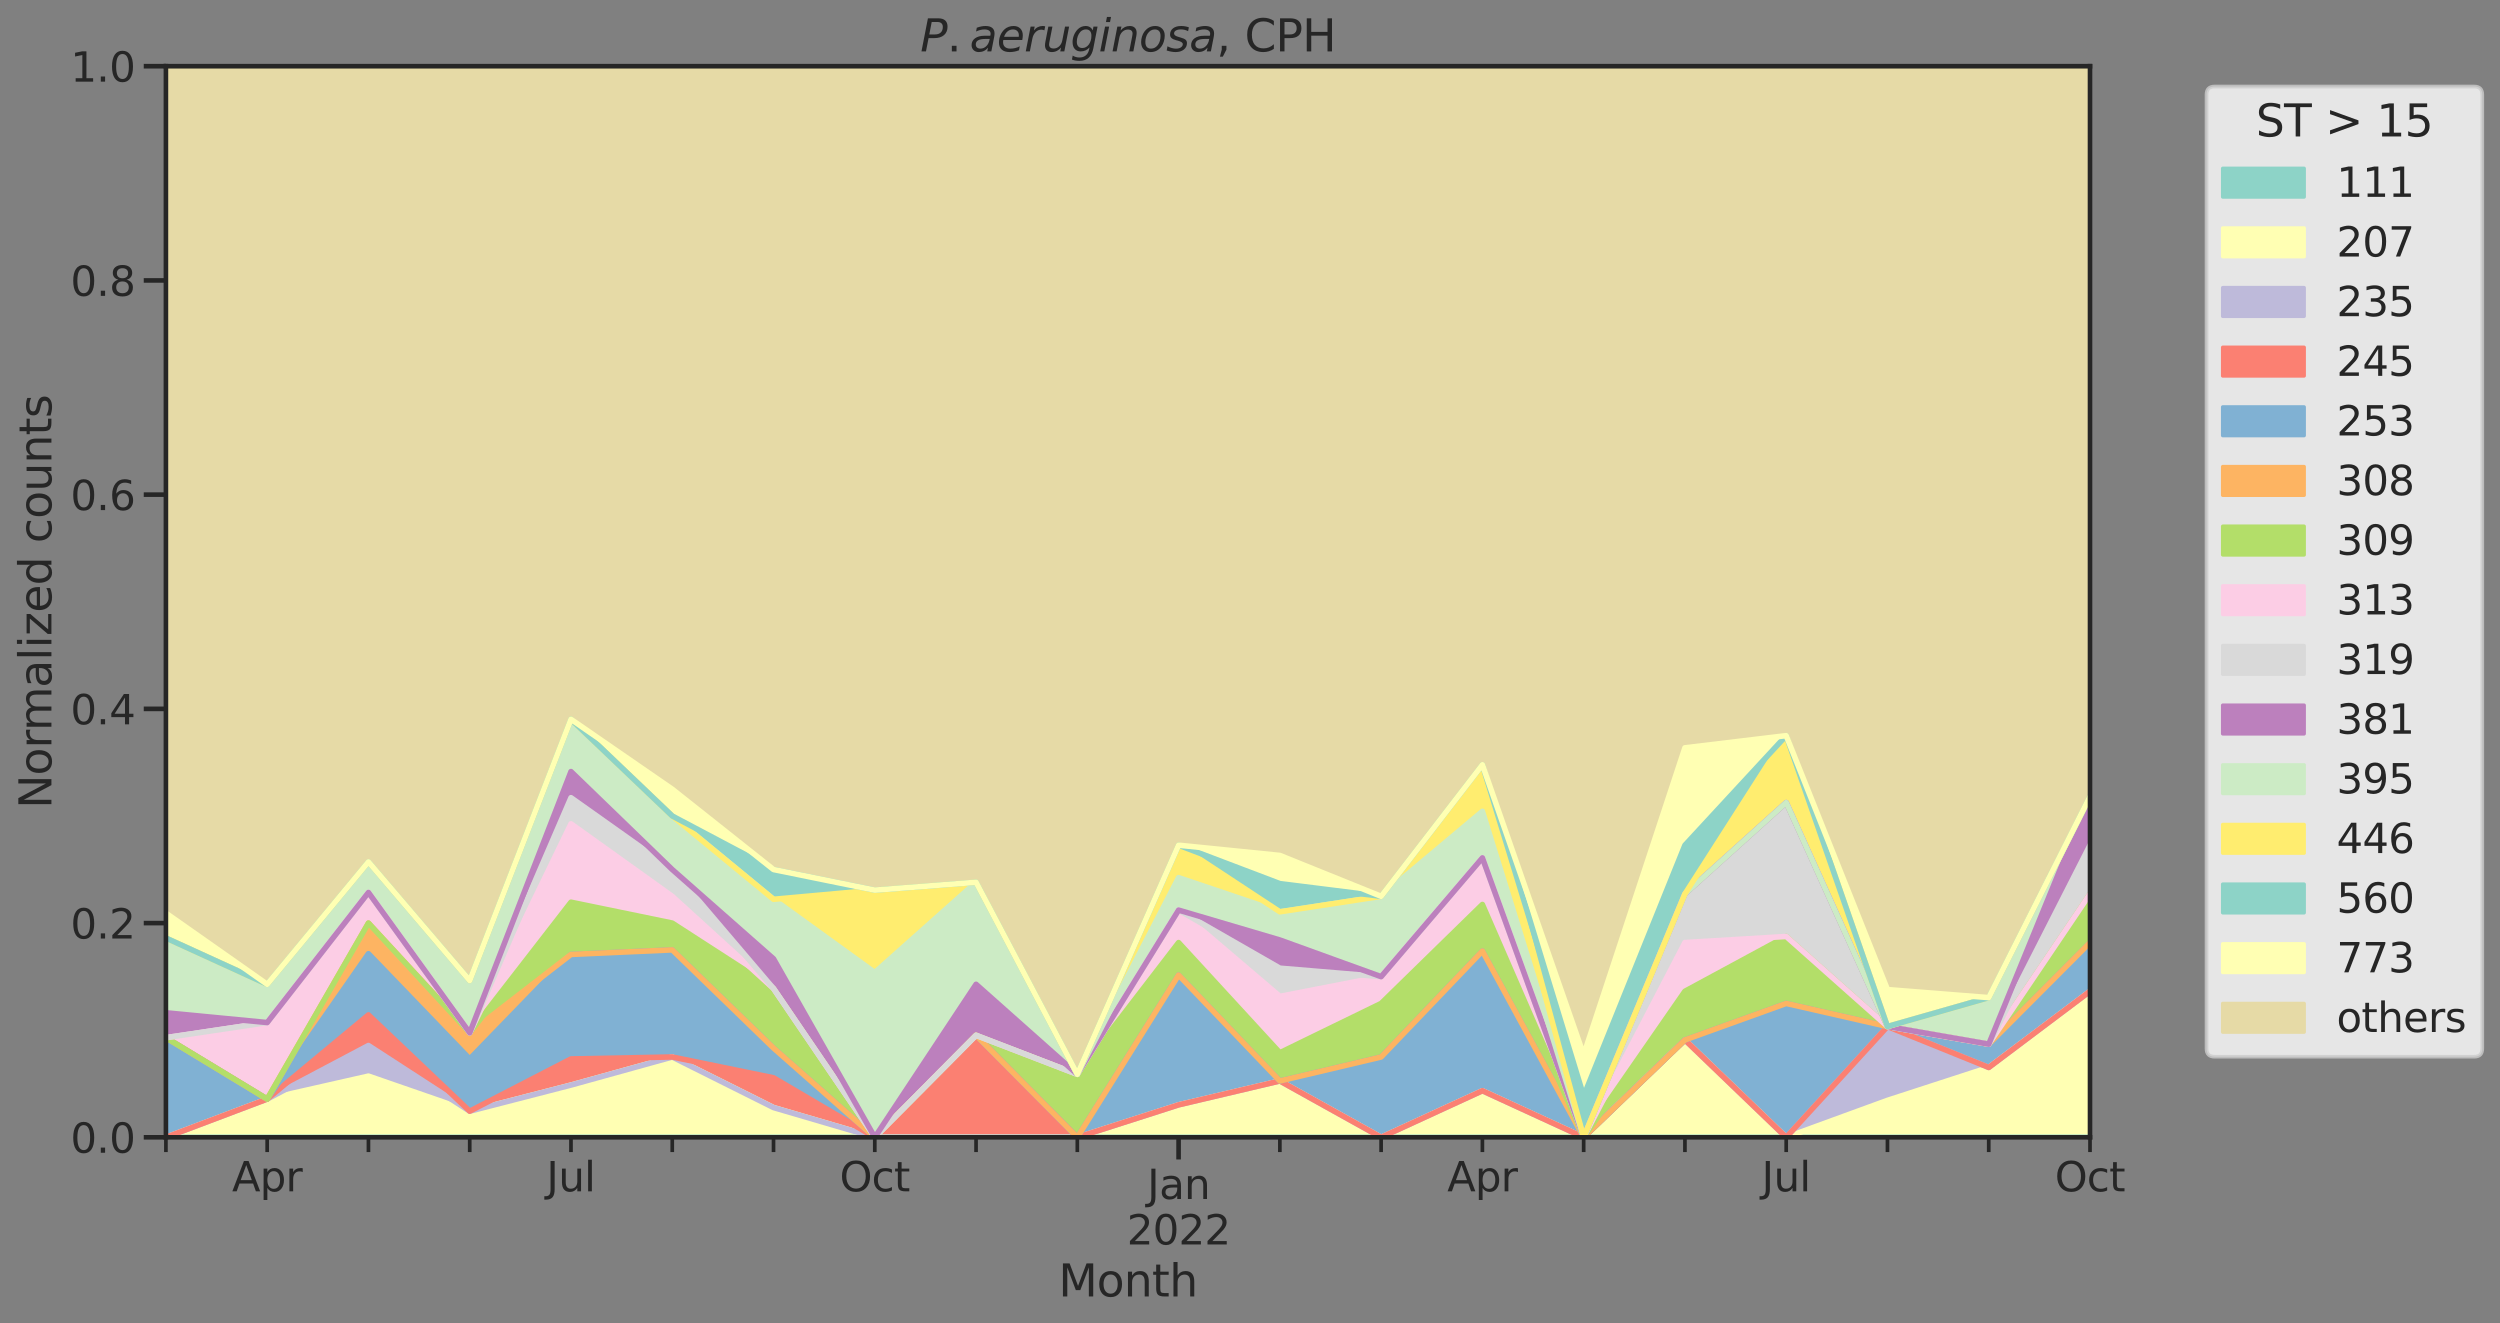 <?xml version="1.0" encoding="utf-8" standalone="no"?>
<!DOCTYPE svg PUBLIC "-//W3C//DTD SVG 1.1//EN"
  "http://www.w3.org/Graphics/SVG/1.1/DTD/svg11.dtd">
<svg xmlns:xlink="http://www.w3.org/1999/xlink" width="1015.023pt" height="537.326pt" viewBox="0 0 1015.023 537.326" xmlns="http://www.w3.org/2000/svg" version="1.1">
 <rect x="0" y="0" width="1015.023" height="537.326" fill="#808080" stroke="none"/>
 <defs>
  <style type="text/css">*{stroke-linejoin: round; stroke-linecap: butt}</style>
 </defs>
 <g id="figure_1">
  <g id="patch_1">
   <path d="M 0 537.326 
L 1015.023 537.326 
L 1015.023 0 
L 0 0 
L 0 537.326 
z
" style="fill: none"/>
  </g>
  <g id="axes_1">
   <g id="patch_2">
    <path d="M 67.361 461.76 
L 848.561 461.76 
L 848.561 26.88 
L 67.361 26.88 
L 67.361 461.76 
z
" style="fill: none"/>
   </g>
   <g id="matplotlib.axis_1">
    <g id="xtick_1">
     <g id="line2d_1">
      <defs>
       <path id="mceeeb068b8" d="M 0 0 
L 0 9 
" style="stroke: #262626; stroke-width: 1.875"/>
      </defs>
      <g>
       <use xlink:href="#mceeeb068b8" x="478.519" y="461.76" style="fill: #262626; stroke: #262626; stroke-width: 1.875"/>
      </g>
     </g>
     <g id="text_1">
      <!-- Jan -->
      <g style="fill: #262626" transform="translate(465.801 486.797) scale(0.165 -0.165)">
       <defs>
        <path id="DejaVuSans-4a" d="M 628 4666 
L 1259 4666 
L 1259 325 
Q 1259 -519 939 -900 
Q 619 -1281 -91 -1281 
L -331 -1281 
L -331 -750 
L -134 -750 
Q 284 -750 456 -515 
Q 628 -281 628 325 
L 628 4666 
z
" transform="scale(0.016)"/>
        <path id="DejaVuSans-61" d="M 2194 1759 
Q 1497 1759 1228 1600 
Q 959 1441 959 1056 
Q 959 750 1161 570 
Q 1363 391 1709 391 
Q 2188 391 2477 730 
Q 2766 1069 2766 1631 
L 2766 1759 
L 2194 1759 
z
M 3341 1997 
L 3341 0 
L 2766 0 
L 2766 531 
Q 2569 213 2275 61 
Q 1981 -91 1556 -91 
Q 1019 -91 701 211 
Q 384 513 384 1019 
Q 384 1609 779 1909 
Q 1175 2209 1959 2209 
L 2766 2209 
L 2766 2266 
Q 2766 2663 2505 2880 
Q 2244 3097 1772 3097 
Q 1472 3097 1187 3025 
Q 903 2953 641 2809 
L 641 3341 
Q 956 3463 1253 3523 
Q 1550 3584 1831 3584 
Q 2591 3584 2966 3190 
Q 3341 2797 3341 1997 
z
" transform="scale(0.016)"/>
        <path id="DejaVuSans-6e" d="M 3513 2113 
L 3513 0 
L 2938 0 
L 2938 2094 
Q 2938 2591 2744 2837 
Q 2550 3084 2163 3084 
Q 1697 3084 1428 2787 
Q 1159 2491 1159 1978 
L 1159 0 
L 581 0 
L 581 3500 
L 1159 3500 
L 1159 2956 
Q 1366 3272 1645 3428 
Q 1925 3584 2291 3584 
Q 2894 3584 3203 3211 
Q 3513 2838 3513 2113 
z
" transform="scale(0.016)"/>
       </defs>
       <use xlink:href="#DejaVuSans-4a"/>
       <use xlink:href="#DejaVuSans-61" x="29.492"/>
       <use xlink:href="#DejaVuSans-6e" x="90.771"/>
      </g>
      <!-- 2022 -->
      <g style="fill: #262626" transform="translate(457.522 505.274) scale(0.165 -0.165)">
       <defs>
        <path id="DejaVuSans-32" d="M 1228 531 
L 3431 531 
L 3431 0 
L 469 0 
L 469 531 
Q 828 903 1448 1529 
Q 2069 2156 2228 2338 
Q 2531 2678 2651 2914 
Q 2772 3150 2772 3378 
Q 2772 3750 2511 3984 
Q 2250 4219 1831 4219 
Q 1534 4219 1204 4116 
Q 875 4013 500 3803 
L 500 4441 
Q 881 4594 1212 4672 
Q 1544 4750 1819 4750 
Q 2544 4750 2975 4387 
Q 3406 4025 3406 3419 
Q 3406 3131 3298 2873 
Q 3191 2616 2906 2266 
Q 2828 2175 2409 1742 
Q 1991 1309 1228 531 
z
" transform="scale(0.016)"/>
        <path id="DejaVuSans-30" d="M 2034 4250 
Q 1547 4250 1301 3770 
Q 1056 3291 1056 2328 
Q 1056 1369 1301 889 
Q 1547 409 2034 409 
Q 2525 409 2770 889 
Q 3016 1369 3016 2328 
Q 3016 3291 2770 3770 
Q 2525 4250 2034 4250 
z
M 2034 4750 
Q 2819 4750 3233 4129 
Q 3647 3509 3647 2328 
Q 3647 1150 3233 529 
Q 2819 -91 2034 -91 
Q 1250 -91 836 529 
Q 422 1150 422 2328 
Q 422 3509 836 4129 
Q 1250 4750 2034 4750 
z
" transform="scale(0.016)"/>
       </defs>
       <use xlink:href="#DejaVuSans-32"/>
       <use xlink:href="#DejaVuSans-30" x="63.623"/>
       <use xlink:href="#DejaVuSans-32" x="127.246"/>
       <use xlink:href="#DejaVuSans-32" x="190.869"/>
      </g>
     </g>
    </g>
    <g id="xtick_2">
     <g id="line2d_2">
      <defs>
       <path id="m334ea54500" d="M 0 0 
L 0 6 
" style="stroke: #262626; stroke-width: 1.5"/>
      </defs>
      <g>
       <use xlink:href="#m334ea54500" x="67.361" y="461.76" style="fill: #262626; stroke: #262626; stroke-width: 1.5"/>
      </g>
     </g>
    </g>
    <g id="xtick_3">
     <g id="line2d_3">
      <g>
       <use xlink:href="#m334ea54500" x="108.477" y="461.76" style="fill: #262626; stroke: #262626; stroke-width: 1.5"/>
      </g>
     </g>
     <g id="text_2">
      <!-- Apr -->
      <g style="fill: #262626" transform="translate(94.204 483.697) scale(0.165 -0.165)">
       <defs>
        <path id="DejaVuSans-41" d="M 2188 4044 
L 1331 1722 
L 3047 1722 
L 2188 4044 
z
M 1831 4666 
L 2547 4666 
L 4325 0 
L 3669 0 
L 3244 1197 
L 1141 1197 
L 716 0 
L 50 0 
L 1831 4666 
z
" transform="scale(0.016)"/>
        <path id="DejaVuSans-70" d="M 1159 525 
L 1159 -1331 
L 581 -1331 
L 581 3500 
L 1159 3500 
L 1159 2969 
Q 1341 3281 1617 3432 
Q 1894 3584 2278 3584 
Q 2916 3584 3314 3078 
Q 3713 2572 3713 1747 
Q 3713 922 3314 415 
Q 2916 -91 2278 -91 
Q 1894 -91 1617 61 
Q 1341 213 1159 525 
z
M 3116 1747 
Q 3116 2381 2855 2742 
Q 2594 3103 2138 3103 
Q 1681 3103 1420 2742 
Q 1159 2381 1159 1747 
Q 1159 1113 1420 752 
Q 1681 391 2138 391 
Q 2594 391 2855 752 
Q 3116 1113 3116 1747 
z
" transform="scale(0.016)"/>
        <path id="DejaVuSans-72" d="M 2631 2963 
Q 2534 3019 2420 3045 
Q 2306 3072 2169 3072 
Q 1681 3072 1420 2755 
Q 1159 2438 1159 1844 
L 1159 0 
L 581 0 
L 581 3500 
L 1159 3500 
L 1159 2956 
Q 1341 3275 1631 3429 
Q 1922 3584 2338 3584 
Q 2397 3584 2469 3576 
Q 2541 3569 2628 3553 
L 2631 2963 
z
" transform="scale(0.016)"/>
       </defs>
       <use xlink:href="#DejaVuSans-41"/>
       <use xlink:href="#DejaVuSans-70" x="68.408"/>
       <use xlink:href="#DejaVuSans-72" x="131.885"/>
      </g>
     </g>
    </g>
    <g id="xtick_4">
     <g id="line2d_4">
      <g>
       <use xlink:href="#m334ea54500" x="149.592" y="461.76" style="fill: #262626; stroke: #262626; stroke-width: 1.5"/>
      </g>
     </g>
    </g>
    <g id="xtick_5">
     <g id="line2d_5">
      <g>
       <use xlink:href="#m334ea54500" x="190.708" y="461.76" style="fill: #262626; stroke: #262626; stroke-width: 1.5"/>
      </g>
     </g>
    </g>
    <g id="xtick_6">
     <g id="line2d_6">
      <g>
       <use xlink:href="#m334ea54500" x="231.824" y="461.76" style="fill: #262626; stroke: #262626; stroke-width: 1.5"/>
      </g>
     </g>
     <g id="text_3">
      <!-- Jul -->
      <g style="fill: #262626" transform="translate(221.87 483.697) scale(0.165 -0.165)">
       <defs>
        <path id="DejaVuSans-75" d="M 544 1381 
L 544 3500 
L 1119 3500 
L 1119 1403 
Q 1119 906 1312 657 
Q 1506 409 1894 409 
Q 2359 409 2629 706 
Q 2900 1003 2900 1516 
L 2900 3500 
L 3475 3500 
L 3475 0 
L 2900 0 
L 2900 538 
Q 2691 219 2414 64 
Q 2138 -91 1772 -91 
Q 1169 -91 856 284 
Q 544 659 544 1381 
z
M 1991 3584 
L 1991 3584 
z
" transform="scale(0.016)"/>
        <path id="DejaVuSans-6c" d="M 603 4863 
L 1178 4863 
L 1178 0 
L 603 0 
L 603 4863 
z
" transform="scale(0.016)"/>
       </defs>
       <use xlink:href="#DejaVuSans-4a"/>
       <use xlink:href="#DejaVuSans-75" x="29.492"/>
       <use xlink:href="#DejaVuSans-6c" x="92.871"/>
      </g>
     </g>
    </g>
    <g id="xtick_7">
     <g id="line2d_7">
      <g>
       <use xlink:href="#m334ea54500" x="272.94" y="461.76" style="fill: #262626; stroke: #262626; stroke-width: 1.5"/>
      </g>
     </g>
    </g>
    <g id="xtick_8">
     <g id="line2d_8">
      <g>
       <use xlink:href="#m334ea54500" x="314.056" y="461.76" style="fill: #262626; stroke: #262626; stroke-width: 1.5"/>
      </g>
     </g>
    </g>
    <g id="xtick_9">
     <g id="line2d_9">
      <g>
       <use xlink:href="#m334ea54500" x="355.171" y="461.76" style="fill: #262626; stroke: #262626; stroke-width: 1.5"/>
      </g>
     </g>
     <g id="text_4">
      <!-- Oct -->
      <g style="fill: #262626" transform="translate(340.907 483.697) scale(0.165 -0.165)">
       <defs>
        <path id="DejaVuSans-4f" d="M 2522 4238 
Q 1834 4238 1429 3725 
Q 1025 3213 1025 2328 
Q 1025 1447 1429 934 
Q 1834 422 2522 422 
Q 3209 422 3611 934 
Q 4013 1447 4013 2328 
Q 4013 3213 3611 3725 
Q 3209 4238 2522 4238 
z
M 2522 4750 
Q 3503 4750 4090 4092 
Q 4678 3434 4678 2328 
Q 4678 1225 4090 567 
Q 3503 -91 2522 -91 
Q 1538 -91 948 565 
Q 359 1222 359 2328 
Q 359 3434 948 4092 
Q 1538 4750 2522 4750 
z
" transform="scale(0.016)"/>
        <path id="DejaVuSans-63" d="M 3122 3366 
L 3122 2828 
Q 2878 2963 2633 3030 
Q 2388 3097 2138 3097 
Q 1578 3097 1268 2742 
Q 959 2388 959 1747 
Q 959 1106 1268 751 
Q 1578 397 2138 397 
Q 2388 397 2633 464 
Q 2878 531 3122 666 
L 3122 134 
Q 2881 22 2623 -34 
Q 2366 -91 2075 -91 
Q 1284 -91 818 406 
Q 353 903 353 1747 
Q 353 2603 823 3093 
Q 1294 3584 2113 3584 
Q 2378 3584 2631 3529 
Q 2884 3475 3122 3366 
z
" transform="scale(0.016)"/>
        <path id="DejaVuSans-74" d="M 1172 4494 
L 1172 3500 
L 2356 3500 
L 2356 3053 
L 1172 3053 
L 1172 1153 
Q 1172 725 1289 603 
Q 1406 481 1766 481 
L 2356 481 
L 2356 0 
L 1766 0 
Q 1100 0 847 248 
Q 594 497 594 1153 
L 594 3053 
L 172 3053 
L 172 3500 
L 594 3500 
L 594 4494 
L 1172 4494 
z
" transform="scale(0.016)"/>
       </defs>
       <use xlink:href="#DejaVuSans-4f"/>
       <use xlink:href="#DejaVuSans-63" x="78.711"/>
       <use xlink:href="#DejaVuSans-74" x="133.691"/>
      </g>
     </g>
    </g>
    <g id="xtick_10">
     <g id="line2d_10">
      <g>
       <use xlink:href="#m334ea54500" x="396.287" y="461.76" style="fill: #262626; stroke: #262626; stroke-width: 1.5"/>
      </g>
     </g>
    </g>
    <g id="xtick_11">
     <g id="line2d_11">
      <g>
       <use xlink:href="#m334ea54500" x="437.403" y="461.76" style="fill: #262626; stroke: #262626; stroke-width: 1.5"/>
      </g>
     </g>
    </g>
    <g id="xtick_12">
     <g id="line2d_12">
      <g>
       <use xlink:href="#m334ea54500" x="519.634" y="461.76" style="fill: #262626; stroke: #262626; stroke-width: 1.5"/>
      </g>
     </g>
    </g>
    <g id="xtick_13">
     <g id="line2d_13">
      <g>
       <use xlink:href="#m334ea54500" x="560.75" y="461.76" style="fill: #262626; stroke: #262626; stroke-width: 1.5"/>
      </g>
     </g>
    </g>
    <g id="xtick_14">
     <g id="line2d_14">
      <g>
       <use xlink:href="#m334ea54500" x="601.866" y="461.76" style="fill: #262626; stroke: #262626; stroke-width: 1.5"/>
      </g>
     </g>
     <g id="text_5">
      <!-- Apr -->
      <g style="fill: #262626" transform="translate(587.594 483.697) scale(0.165 -0.165)">
       <use xlink:href="#DejaVuSans-41"/>
       <use xlink:href="#DejaVuSans-70" x="68.408"/>
       <use xlink:href="#DejaVuSans-72" x="131.885"/>
      </g>
     </g>
    </g>
    <g id="xtick_15">
     <g id="line2d_15">
      <g>
       <use xlink:href="#m334ea54500" x="642.982" y="461.76" style="fill: #262626; stroke: #262626; stroke-width: 1.5"/>
      </g>
     </g>
    </g>
    <g id="xtick_16">
     <g id="line2d_16">
      <g>
       <use xlink:href="#m334ea54500" x="684.098" y="461.76" style="fill: #262626; stroke: #262626; stroke-width: 1.5"/>
      </g>
     </g>
    </g>
    <g id="xtick_17">
     <g id="line2d_17">
      <g>
       <use xlink:href="#m334ea54500" x="725.213" y="461.76" style="fill: #262626; stroke: #262626; stroke-width: 1.5"/>
      </g>
     </g>
     <g id="text_6">
      <!-- Jul -->
      <g style="fill: #262626" transform="translate(715.259 483.697) scale(0.165 -0.165)">
       <use xlink:href="#DejaVuSans-4a"/>
       <use xlink:href="#DejaVuSans-75" x="29.492"/>
       <use xlink:href="#DejaVuSans-6c" x="92.871"/>
      </g>
     </g>
    </g>
    <g id="xtick_18">
     <g id="line2d_18">
      <g>
       <use xlink:href="#m334ea54500" x="766.329" y="461.76" style="fill: #262626; stroke: #262626; stroke-width: 1.5"/>
      </g>
     </g>
    </g>
    <g id="xtick_19">
     <g id="line2d_19">
      <g>
       <use xlink:href="#m334ea54500" x="807.445" y="461.76" style="fill: #262626; stroke: #262626; stroke-width: 1.5"/>
      </g>
     </g>
    </g>
    <g id="xtick_20">
     <g id="line2d_20">
      <g>
       <use xlink:href="#m334ea54500" x="848.561" y="461.76" style="fill: #262626; stroke: #262626; stroke-width: 1.5"/>
      </g>
     </g>
     <g id="text_7">
      <!-- Oct -->
      <g style="fill: #262626" transform="translate(834.296 483.697) scale(0.165 -0.165)">
       <use xlink:href="#DejaVuSans-4f"/>
       <use xlink:href="#DejaVuSans-63" x="78.711"/>
       <use xlink:href="#DejaVuSans-74" x="133.691"/>
      </g>
     </g>
    </g>
    <g id="text_8">
     <!-- Month -->
     <g style="fill: #262626" transform="translate(429.753 526.382) scale(0.18 -0.18)">
      <defs>
       <path id="DejaVuSans-4d" d="M 628 4666 
L 1569 4666 
L 2759 1491 
L 3956 4666 
L 4897 4666 
L 4897 0 
L 4281 0 
L 4281 4097 
L 3078 897 
L 2444 897 
L 1241 4097 
L 1241 0 
L 628 0 
L 628 4666 
z
" transform="scale(0.016)"/>
       <path id="DejaVuSans-6f" d="M 1959 3097 
Q 1497 3097 1228 2736 
Q 959 2375 959 1747 
Q 959 1119 1226 758 
Q 1494 397 1959 397 
Q 2419 397 2687 759 
Q 2956 1122 2956 1747 
Q 2956 2369 2687 2733 
Q 2419 3097 1959 3097 
z
M 1959 3584 
Q 2709 3584 3137 3096 
Q 3566 2609 3566 1747 
Q 3566 888 3137 398 
Q 2709 -91 1959 -91 
Q 1206 -91 779 398 
Q 353 888 353 1747 
Q 353 2609 779 3096 
Q 1206 3584 1959 3584 
z
" transform="scale(0.016)"/>
       <path id="DejaVuSans-68" d="M 3513 2113 
L 3513 0 
L 2938 0 
L 2938 2094 
Q 2938 2591 2744 2837 
Q 2550 3084 2163 3084 
Q 1697 3084 1428 2787 
Q 1159 2491 1159 1978 
L 1159 0 
L 581 0 
L 581 4863 
L 1159 4863 
L 1159 2956 
Q 1366 3272 1645 3428 
Q 1925 3584 2291 3584 
Q 2894 3584 3203 3211 
Q 3513 2838 3513 2113 
z
" transform="scale(0.016)"/>
      </defs>
      <use xlink:href="#DejaVuSans-4d"/>
      <use xlink:href="#DejaVuSans-6f" x="86.279"/>
      <use xlink:href="#DejaVuSans-6e" x="147.461"/>
      <use xlink:href="#DejaVuSans-74" x="210.84"/>
      <use xlink:href="#DejaVuSans-68" x="250.049"/>
     </g>
    </g>
   </g>
   <g id="matplotlib.axis_2">
    <g id="ytick_1">
     <g id="line2d_21">
      <defs>
       <path id="me1cd4f98db" d="M 0 0 
L -9 0 
" style="stroke: #262626; stroke-width: 1.875"/>
      </defs>
      <g>
       <use xlink:href="#me1cd4f98db" x="67.361" y="461.76" style="fill: #262626; stroke: #262626; stroke-width: 1.875"/>
      </g>
     </g>
     <g id="text_9">
      <!-- 0.0 -->
      <g style="fill: #262626" transform="translate(28.621 468.029) scale(0.165 -0.165)">
       <defs>
        <path id="DejaVuSans-2e" d="M 684 794 
L 1344 794 
L 1344 0 
L 684 0 
L 684 794 
z
" transform="scale(0.016)"/>
       </defs>
       <use xlink:href="#DejaVuSans-30"/>
       <use xlink:href="#DejaVuSans-2e" x="63.623"/>
       <use xlink:href="#DejaVuSans-30" x="95.41"/>
      </g>
     </g>
    </g>
    <g id="ytick_2">
     <g id="line2d_22">
      <g>
       <use xlink:href="#me1cd4f98db" x="67.361" y="374.784" style="fill: #262626; stroke: #262626; stroke-width: 1.875"/>
      </g>
     </g>
     <g id="text_10">
      <!-- 0.2 -->
      <g style="fill: #262626" transform="translate(28.621 381.053) scale(0.165 -0.165)">
       <use xlink:href="#DejaVuSans-30"/>
       <use xlink:href="#DejaVuSans-2e" x="63.623"/>
       <use xlink:href="#DejaVuSans-32" x="95.41"/>
      </g>
     </g>
    </g>
    <g id="ytick_3">
     <g id="line2d_23">
      <g>
       <use xlink:href="#me1cd4f98db" x="67.361" y="287.808" style="fill: #262626; stroke: #262626; stroke-width: 1.875"/>
      </g>
     </g>
     <g id="text_11">
      <!-- 0.4 -->
      <g style="fill: #262626" transform="translate(28.621 294.077) scale(0.165 -0.165)">
       <defs>
        <path id="DejaVuSans-34" d="M 2419 4116 
L 825 1625 
L 2419 1625 
L 2419 4116 
z
M 2253 4666 
L 3047 4666 
L 3047 1625 
L 3713 1625 
L 3713 1100 
L 3047 1100 
L 3047 0 
L 2419 0 
L 2419 1100 
L 313 1100 
L 313 1709 
L 2253 4666 
z
" transform="scale(0.016)"/>
       </defs>
       <use xlink:href="#DejaVuSans-30"/>
       <use xlink:href="#DejaVuSans-2e" x="63.623"/>
       <use xlink:href="#DejaVuSans-34" x="95.41"/>
      </g>
     </g>
    </g>
    <g id="ytick_4">
     <g id="line2d_24">
      <g>
       <use xlink:href="#me1cd4f98db" x="67.361" y="200.832" style="fill: #262626; stroke: #262626; stroke-width: 1.875"/>
      </g>
     </g>
     <g id="text_12">
      <!-- 0.6 -->
      <g style="fill: #262626" transform="translate(28.621 207.101) scale(0.165 -0.165)">
       <defs>
        <path id="DejaVuSans-36" d="M 2113 2584 
Q 1688 2584 1439 2293 
Q 1191 2003 1191 1497 
Q 1191 994 1439 701 
Q 1688 409 2113 409 
Q 2538 409 2786 701 
Q 3034 994 3034 1497 
Q 3034 2003 2786 2293 
Q 2538 2584 2113 2584 
z
M 3366 4563 
L 3366 3988 
Q 3128 4100 2886 4159 
Q 2644 4219 2406 4219 
Q 1781 4219 1451 3797 
Q 1122 3375 1075 2522 
Q 1259 2794 1537 2939 
Q 1816 3084 2150 3084 
Q 2853 3084 3261 2657 
Q 3669 2231 3669 1497 
Q 3669 778 3244 343 
Q 2819 -91 2113 -91 
Q 1303 -91 875 529 
Q 447 1150 447 2328 
Q 447 3434 972 4092 
Q 1497 4750 2381 4750 
Q 2619 4750 2861 4703 
Q 3103 4656 3366 4563 
z
" transform="scale(0.016)"/>
       </defs>
       <use xlink:href="#DejaVuSans-30"/>
       <use xlink:href="#DejaVuSans-2e" x="63.623"/>
       <use xlink:href="#DejaVuSans-36" x="95.41"/>
      </g>
     </g>
    </g>
    <g id="ytick_5">
     <g id="line2d_25">
      <g>
       <use xlink:href="#me1cd4f98db" x="67.361" y="113.856" style="fill: #262626; stroke: #262626; stroke-width: 1.875"/>
      </g>
     </g>
     <g id="text_13">
      <!-- 0.8 -->
      <g style="fill: #262626" transform="translate(28.621 120.125) scale(0.165 -0.165)">
       <defs>
        <path id="DejaVuSans-38" d="M 2034 2216 
Q 1584 2216 1326 1975 
Q 1069 1734 1069 1313 
Q 1069 891 1326 650 
Q 1584 409 2034 409 
Q 2484 409 2743 651 
Q 3003 894 3003 1313 
Q 3003 1734 2745 1975 
Q 2488 2216 2034 2216 
z
M 1403 2484 
Q 997 2584 770 2862 
Q 544 3141 544 3541 
Q 544 4100 942 4425 
Q 1341 4750 2034 4750 
Q 2731 4750 3128 4425 
Q 3525 4100 3525 3541 
Q 3525 3141 3298 2862 
Q 3072 2584 2669 2484 
Q 3125 2378 3379 2068 
Q 3634 1759 3634 1313 
Q 3634 634 3220 271 
Q 2806 -91 2034 -91 
Q 1263 -91 848 271 
Q 434 634 434 1313 
Q 434 1759 690 2068 
Q 947 2378 1403 2484 
z
M 1172 3481 
Q 1172 3119 1398 2916 
Q 1625 2713 2034 2713 
Q 2441 2713 2670 2916 
Q 2900 3119 2900 3481 
Q 2900 3844 2670 4047 
Q 2441 4250 2034 4250 
Q 1625 4250 1398 4047 
Q 1172 3844 1172 3481 
z
" transform="scale(0.016)"/>
       </defs>
       <use xlink:href="#DejaVuSans-30"/>
       <use xlink:href="#DejaVuSans-2e" x="63.623"/>
       <use xlink:href="#DejaVuSans-38" x="95.41"/>
      </g>
     </g>
    </g>
    <g id="ytick_6">
     <g id="line2d_26">
      <g>
       <use xlink:href="#me1cd4f98db" x="67.361" y="26.88" style="fill: #262626; stroke: #262626; stroke-width: 1.875"/>
      </g>
     </g>
     <g id="text_14">
      <!-- 1.0 -->
      <g style="fill: #262626" transform="translate(28.621 33.149) scale(0.165 -0.165)">
       <defs>
        <path id="DejaVuSans-31" d="M 794 531 
L 1825 531 
L 1825 4091 
L 703 3866 
L 703 4441 
L 1819 4666 
L 2450 4666 
L 2450 531 
L 3481 531 
L 3481 0 
L 794 0 
L 794 531 
z
" transform="scale(0.016)"/>
       </defs>
       <use xlink:href="#DejaVuSans-31"/>
       <use xlink:href="#DejaVuSans-2e" x="63.623"/>
       <use xlink:href="#DejaVuSans-30" x="95.41"/>
      </g>
     </g>
    </g>
    <g id="text_15">
     <!-- Normalized counts -->
     <g style="fill: #262626" transform="translate(20.877 328.3) rotate(-90) scale(0.18 -0.18)">
      <defs>
       <path id="DejaVuSans-4e" d="M 628 4666 
L 1478 4666 
L 3547 763 
L 3547 4666 
L 4159 4666 
L 4159 0 
L 3309 0 
L 1241 3903 
L 1241 0 
L 628 0 
L 628 4666 
z
" transform="scale(0.016)"/>
       <path id="DejaVuSans-6d" d="M 3328 2828 
Q 3544 3216 3844 3400 
Q 4144 3584 4550 3584 
Q 5097 3584 5394 3201 
Q 5691 2819 5691 2113 
L 5691 0 
L 5113 0 
L 5113 2094 
Q 5113 2597 4934 2840 
Q 4756 3084 4391 3084 
Q 3944 3084 3684 2787 
Q 3425 2491 3425 1978 
L 3425 0 
L 2847 0 
L 2847 2094 
Q 2847 2600 2669 2842 
Q 2491 3084 2119 3084 
Q 1678 3084 1418 2786 
Q 1159 2488 1159 1978 
L 1159 0 
L 581 0 
L 581 3500 
L 1159 3500 
L 1159 2956 
Q 1356 3278 1631 3431 
Q 1906 3584 2284 3584 
Q 2666 3584 2933 3390 
Q 3200 3197 3328 2828 
z
" transform="scale(0.016)"/>
       <path id="DejaVuSans-69" d="M 603 3500 
L 1178 3500 
L 1178 0 
L 603 0 
L 603 3500 
z
M 603 4863 
L 1178 4863 
L 1178 4134 
L 603 4134 
L 603 4863 
z
" transform="scale(0.016)"/>
       <path id="DejaVuSans-7a" d="M 353 3500 
L 3084 3500 
L 3084 2975 
L 922 459 
L 3084 459 
L 3084 0 
L 275 0 
L 275 525 
L 2438 3041 
L 353 3041 
L 353 3500 
z
" transform="scale(0.016)"/>
       <path id="DejaVuSans-65" d="M 3597 1894 
L 3597 1613 
L 953 1613 
Q 991 1019 1311 708 
Q 1631 397 2203 397 
Q 2534 397 2845 478 
Q 3156 559 3463 722 
L 3463 178 
Q 3153 47 2828 -22 
Q 2503 -91 2169 -91 
Q 1331 -91 842 396 
Q 353 884 353 1716 
Q 353 2575 817 3079 
Q 1281 3584 2069 3584 
Q 2775 3584 3186 3129 
Q 3597 2675 3597 1894 
z
M 3022 2063 
Q 3016 2534 2758 2815 
Q 2500 3097 2075 3097 
Q 1594 3097 1305 2825 
Q 1016 2553 972 2059 
L 3022 2063 
z
" transform="scale(0.016)"/>
       <path id="DejaVuSans-64" d="M 2906 2969 
L 2906 4863 
L 3481 4863 
L 3481 0 
L 2906 0 
L 2906 525 
Q 2725 213 2448 61 
Q 2172 -91 1784 -91 
Q 1150 -91 751 415 
Q 353 922 353 1747 
Q 353 2572 751 3078 
Q 1150 3584 1784 3584 
Q 2172 3584 2448 3432 
Q 2725 3281 2906 2969 
z
M 947 1747 
Q 947 1113 1208 752 
Q 1469 391 1925 391 
Q 2381 391 2643 752 
Q 2906 1113 2906 1747 
Q 2906 2381 2643 2742 
Q 2381 3103 1925 3103 
Q 1469 3103 1208 2742 
Q 947 2381 947 1747 
z
" transform="scale(0.016)"/>
       <path id="DejaVuSans-20" transform="scale(0.016)"/>
       <path id="DejaVuSans-73" d="M 2834 3397 
L 2834 2853 
Q 2591 2978 2328 3040 
Q 2066 3103 1784 3103 
Q 1356 3103 1142 2972 
Q 928 2841 928 2578 
Q 928 2378 1081 2264 
Q 1234 2150 1697 2047 
L 1894 2003 
Q 2506 1872 2764 1633 
Q 3022 1394 3022 966 
Q 3022 478 2636 193 
Q 2250 -91 1575 -91 
Q 1294 -91 989 -36 
Q 684 19 347 128 
L 347 722 
Q 666 556 975 473 
Q 1284 391 1588 391 
Q 1994 391 2212 530 
Q 2431 669 2431 922 
Q 2431 1156 2273 1281 
Q 2116 1406 1581 1522 
L 1381 1569 
Q 847 1681 609 1914 
Q 372 2147 372 2553 
Q 372 3047 722 3315 
Q 1072 3584 1716 3584 
Q 2034 3584 2315 3537 
Q 2597 3491 2834 3397 
z
" transform="scale(0.016)"/>
      </defs>
      <use xlink:href="#DejaVuSans-4e"/>
      <use xlink:href="#DejaVuSans-6f" x="74.805"/>
      <use xlink:href="#DejaVuSans-72" x="135.986"/>
      <use xlink:href="#DejaVuSans-6d" x="175.35"/>
      <use xlink:href="#DejaVuSans-61" x="272.762"/>
      <use xlink:href="#DejaVuSans-6c" x="334.041"/>
      <use xlink:href="#DejaVuSans-69" x="361.824"/>
      <use xlink:href="#DejaVuSans-7a" x="389.607"/>
      <use xlink:href="#DejaVuSans-65" x="442.098"/>
      <use xlink:href="#DejaVuSans-64" x="503.621"/>
      <use xlink:href="#DejaVuSans-20" x="567.098"/>
      <use xlink:href="#DejaVuSans-63" x="598.885"/>
      <use xlink:href="#DejaVuSans-6f" x="653.865"/>
      <use xlink:href="#DejaVuSans-75" x="715.047"/>
      <use xlink:href="#DejaVuSans-6e" x="778.426"/>
      <use xlink:href="#DejaVuSans-74" x="841.805"/>
      <use xlink:href="#DejaVuSans-73" x="881.014"/>
     </g>
    </g>
   </g>
   <g id="PolyCollection_1">
    <defs>
     <path id="m27855971d6" d="M 67.361 -75.566 
L 67.361 -75.566 
L 108.477 -75.566 
L 149.592 -75.566 
L 190.708 -75.566 
L 231.824 -75.566 
L 272.94 -75.566 
L 314.056 -75.566 
L 355.171 -75.566 
L 396.287 -75.566 
L 437.403 -75.566 
L 478.519 -75.566 
L 519.634 -75.566 
L 560.75 -75.566 
L 601.866 -75.566 
L 642.982 -75.566 
L 684.098 -75.566 
L 725.213 -75.566 
L 766.329 -75.566 
L 807.445 -75.566 
L 848.561 -75.566 
L 848.561 -75.566 
L 848.561 -75.566 
L 807.445 -75.566 
L 766.329 -75.566 
L 725.213 -75.566 
L 684.098 -75.566 
L 642.982 -75.566 
L 601.866 -75.566 
L 560.75 -75.566 
L 519.634 -75.566 
L 478.519 -75.566 
L 437.403 -75.566 
L 396.287 -75.566 
L 355.171 -75.566 
L 314.056 -75.566 
L 272.94 -75.566 
L 231.824 -75.566 
L 190.708 -75.566 
L 149.592 -75.566 
L 108.477 -75.566 
L 67.361 -75.566 
z
" style="stroke: #8dd3c7; stroke-width: 1.5"/>
    </defs>
    <g clip-path="url(#pea37350d3f)">
     <use xlink:href="#m27855971d6" x="0" y="537.326" style="fill: #8dd3c7; stroke: #8dd3c7; stroke-width: 1.5"/>
    </g>
   </g>
   <g id="PolyCollection_2">
    <defs>
     <path id="m9e9c4d7836" d="M 67.361 -75.566 
L 67.361 -75.566 
L 108.477 -75.566 
L 149.592 -75.566 
L 190.708 -75.566 
L 231.824 -75.566 
L 272.94 -75.566 
L 314.056 -75.566 
L 355.171 -75.566 
L 396.287 -75.566 
L 437.403 -75.566 
L 478.519 -75.566 
L 519.634 -75.566 
L 560.75 -75.566 
L 601.866 -75.566 
L 642.982 -75.566 
L 684.098 -75.566 
L 725.213 -75.566 
L 766.329 -75.566 
L 807.445 -75.566 
L 848.561 -75.566 
L 848.561 -134.868 
L 848.561 -134.868 
L 807.445 -103.928 
L 766.329 -90.562 
L 725.213 -75.566 
L 684.098 -115.1 
L 642.982 -75.566 
L 601.866 -94.474 
L 560.75 -75.566 
L 519.634 -98.454 
L 478.519 -88.744 
L 437.403 -75.566 
L 396.287 -75.566 
L 355.171 -75.566 
L 314.056 -87.646 
L 272.94 -108.182 
L 231.824 -96.78 
L 190.708 -86.173 
L 149.592 -100.416 
L 108.477 -91.097 
L 67.361 -75.566 
z
" style="stroke: #ffffb3; stroke-width: 1.5"/>
    </defs>
    <g clip-path="url(#pea37350d3f)">
     <use xlink:href="#m9e9c4d7836" x="0" y="537.326" style="fill: #ffffb3; stroke: #ffffb3; stroke-width: 1.5"/>
    </g>
   </g>
   <g id="PolyCollection_3">
    <defs>
     <path id="m59259358e2" d="M 67.361 -75.566 
L 67.361 -75.566 
L 108.477 -91.097 
L 149.592 -100.416 
L 190.708 -86.173 
L 231.824 -96.78 
L 272.94 -108.182 
L 314.056 -87.646 
L 355.171 -75.566 
L 396.287 -75.566 
L 437.403 -75.566 
L 478.519 -88.744 
L 519.634 -98.454 
L 560.75 -75.566 
L 601.866 -94.474 
L 642.982 -75.566 
L 684.098 -115.1 
L 725.213 -75.566 
L 766.329 -90.562 
L 807.445 -103.928 
L 848.561 -134.868 
L 848.561 -134.868 
L 848.561 -134.868 
L 807.445 -103.928 
L 766.329 -120.554 
L 725.213 -75.566 
L 684.098 -115.1 
L 642.982 -75.566 
L 601.866 -94.474 
L 560.75 -75.566 
L 519.634 -98.454 
L 478.519 -88.744 
L 437.403 -75.566 
L 396.287 -75.566 
L 355.171 -75.566 
L 314.056 -87.646 
L 272.94 -108.182 
L 231.824 -96.78 
L 190.708 -86.173 
L 149.592 -112.841 
L 108.477 -91.097 
L 67.361 -75.566 
z
" style="stroke: #bebada; stroke-width: 1.5"/>
    </defs>
    <g clip-path="url(#pea37350d3f)">
     <use xlink:href="#m59259358e2" x="0" y="537.326" style="fill: #bebada; stroke: #bebada; stroke-width: 1.5"/>
    </g>
   </g>
   <g id="PolyCollection_4">
    <defs>
     <path id="md2e6f3e4d5" d="M 67.361 -75.566 
L 67.361 -75.566 
L 108.477 -91.097 
L 149.592 -112.841 
L 190.708 -86.173 
L 231.824 -96.78 
L 272.94 -108.182 
L 314.056 -87.646 
L 355.171 -75.566 
L 396.287 -75.566 
L 437.403 -75.566 
L 478.519 -88.744 
L 519.634 -98.454 
L 560.75 -75.566 
L 601.866 -94.474 
L 642.982 -75.566 
L 684.098 -115.1 
L 725.213 -75.566 
L 766.329 -120.554 
L 807.445 -103.928 
L 848.561 -134.868 
L 848.561 -134.868 
L 848.561 -134.868 
L 807.445 -103.928 
L 766.329 -120.554 
L 725.213 -75.566 
L 684.098 -115.1 
L 642.982 -75.566 
L 601.866 -94.474 
L 560.75 -75.566 
L 519.634 -98.454 
L 478.519 -88.744 
L 437.403 -75.566 
L 396.287 -116.983 
L 355.171 -75.566 
L 314.056 -99.726 
L 272.94 -108.182 
L 231.824 -107.386 
L 190.708 -86.173 
L 149.592 -125.266 
L 108.477 -91.097 
L 67.361 -75.566 
z
" style="stroke: #fb8072; stroke-width: 1.5"/>
    </defs>
    <g clip-path="url(#pea37350d3f)">
     <use xlink:href="#md2e6f3e4d5" x="0" y="537.326" style="fill: #fb8072; stroke: #fb8072; stroke-width: 1.5"/>
    </g>
   </g>
   <g id="PolyCollection_5">
    <defs>
     <path id="mebca9844e5" d="M 67.361 -116.02 
L 67.361 -75.566 
L 108.477 -91.097 
L 149.592 -125.266 
L 190.708 -86.173 
L 231.824 -107.386 
L 272.94 -108.182 
L 314.056 -99.726 
L 355.171 -75.566 
L 396.287 -116.983 
L 437.403 -75.566 
L 478.519 -88.744 
L 519.634 -98.454 
L 560.75 -75.566 
L 601.866 -94.474 
L 642.982 -75.566 
L 684.098 -115.1 
L 725.213 -75.566 
L 766.329 -120.554 
L 807.445 -103.928 
L 848.561 -134.868 
L 848.561 -154.635 
L 848.561 -154.635 
L 807.445 -113.382 
L 766.329 -120.554 
L 725.213 -129.926 
L 684.098 -115.1 
L 642.982 -75.566 
L 601.866 -151.197 
L 560.75 -108.182 
L 519.634 -98.454 
L 478.519 -141.457 
L 437.403 -75.566 
L 396.287 -116.983 
L 355.171 -75.566 
L 314.056 -111.806 
L 272.94 -151.67 
L 231.824 -149.814 
L 190.708 -107.386 
L 149.592 -150.117 
L 108.477 -91.097 
L 67.361 -116.02 
z
" style="stroke: #80b1d3; stroke-width: 1.5"/>
    </defs>
    <g clip-path="url(#pea37350d3f)">
     <use xlink:href="#mebca9844e5" x="0" y="537.326" style="fill: #80b1d3; stroke: #80b1d3; stroke-width: 1.5"/>
    </g>
   </g>
   <g id="PolyCollection_6">
    <defs>
     <path id="m8931d9d8ae" d="M 67.361 -116.02 
L 67.361 -116.02 
L 108.477 -91.097 
L 149.592 -150.117 
L 190.708 -107.386 
L 231.824 -149.814 
L 272.94 -151.67 
L 314.056 -111.806 
L 355.171 -75.566 
L 396.287 -116.983 
L 437.403 -75.566 
L 478.519 -141.457 
L 519.634 -98.454 
L 560.75 -108.182 
L 601.866 -151.197 
L 642.982 -75.566 
L 684.098 -115.1 
L 725.213 -129.926 
L 766.329 -120.554 
L 807.445 -113.382 
L 848.561 -154.635 
L 848.561 -154.635 
L 848.561 -154.635 
L 807.445 -113.382 
L 766.329 -120.554 
L 725.213 -129.926 
L 684.098 -115.1 
L 642.982 -75.566 
L 601.866 -151.197 
L 560.75 -108.182 
L 519.634 -98.454 
L 478.519 -141.457 
L 437.403 -75.566 
L 396.287 -116.983 
L 355.171 -75.566 
L 314.056 -111.806 
L 272.94 -151.67 
L 231.824 -149.814 
L 190.708 -117.993 
L 149.592 -162.542 
L 108.477 -91.097 
L 67.361 -116.02 
z
" style="stroke: #fdb462; stroke-width: 1.5"/>
    </defs>
    <g clip-path="url(#pea37350d3f)">
     <use xlink:href="#m8931d9d8ae" x="0" y="537.326" style="fill: #fdb462; stroke: #fdb462; stroke-width: 1.5"/>
    </g>
   </g>
   <g id="PolyCollection_7">
    <defs>
     <path id="m3f363a99ba" d="M 67.361 -116.02 
L 67.361 -116.02 
L 108.477 -91.097 
L 149.592 -162.542 
L 190.708 -117.993 
L 231.824 -149.814 
L 272.94 -151.67 
L 314.056 -111.806 
L 355.171 -75.566 
L 396.287 -116.983 
L 437.403 -75.566 
L 478.519 -141.457 
L 519.634 -98.454 
L 560.75 -108.182 
L 601.866 -151.197 
L 642.982 -75.566 
L 684.098 -115.1 
L 725.213 -129.926 
L 766.329 -120.554 
L 807.445 -113.382 
L 848.561 -154.635 
L 848.561 -174.402 
L 848.561 -174.402 
L 807.445 -113.382 
L 766.329 -120.554 
L 725.213 -157.106 
L 684.098 -134.868 
L 642.982 -75.566 
L 601.866 -170.105 
L 560.75 -129.926 
L 519.634 -109.899 
L 478.519 -154.635 
L 437.403 -101.147 
L 396.287 -116.983 
L 355.171 -75.566 
L 314.056 -135.966 
L 272.94 -162.542 
L 231.824 -171.027 
L 190.708 -117.993 
L 149.592 -162.542 
L 108.477 -91.097 
L 67.361 -116.02 
z
" style="stroke: #b3de69; stroke-width: 1.5"/>
    </defs>
    <g clip-path="url(#pea37350d3f)">
     <use xlink:href="#m3f363a99ba" x="0" y="537.326" style="fill: #b3de69; stroke: #b3de69; stroke-width: 1.5"/>
    </g>
   </g>
   <g id="PolyCollection_8">
    <defs>
     <path id="m3a39501bef" d="M 67.361 -116.02 
L 67.361 -116.02 
L 108.477 -91.097 
L 149.592 -162.542 
L 190.708 -117.993 
L 231.824 -171.027 
L 272.94 -162.542 
L 314.056 -135.966 
L 355.171 -75.566 
L 396.287 -116.983 
L 437.403 -101.147 
L 478.519 -154.635 
L 519.634 -109.899 
L 560.75 -129.926 
L 601.866 -170.105 
L 642.982 -75.566 
L 684.098 -134.868 
L 725.213 -157.106 
L 766.329 -120.554 
L 807.445 -113.382 
L 848.561 -174.402 
L 848.561 -174.402 
L 848.561 -174.402 
L 807.445 -113.382 
L 766.329 -120.554 
L 725.213 -157.106 
L 684.098 -154.635 
L 642.982 -75.566 
L 601.866 -189.013 
L 560.75 -140.798 
L 519.634 -132.787 
L 478.519 -167.813 
L 437.403 -101.147 
L 396.287 -116.983 
L 355.171 -75.566 
L 314.056 -135.966 
L 272.94 -173.414 
L 231.824 -202.848 
L 190.708 -117.993 
L 149.592 -174.967 
L 108.477 -122.16 
L 67.361 -116.02 
z
" style="stroke: #fccde5; stroke-width: 1.5"/>
    </defs>
    <g clip-path="url(#pea37350d3f)">
     <use xlink:href="#m3a39501bef" x="0" y="537.326" style="fill: #fccde5; stroke: #fccde5; stroke-width: 1.5"/>
    </g>
   </g>
   <g id="PolyCollection_9">
    <defs>
     <path id="m1ac70661cc" d="M 67.361 -116.02 
L 67.361 -116.02 
L 108.477 -122.16 
L 149.592 -174.967 
L 190.708 -117.993 
L 231.824 -202.848 
L 272.94 -173.414 
L 314.056 -135.966 
L 355.171 -75.566 
L 396.287 -116.983 
L 437.403 -101.147 
L 478.519 -167.813 
L 519.634 -132.787 
L 560.75 -140.798 
L 601.866 -189.013 
L 642.982 -75.566 
L 684.098 -154.635 
L 725.213 -157.106 
L 766.329 -120.554 
L 807.445 -113.382 
L 848.561 -174.402 
L 848.561 -194.17 
L 848.561 -194.17 
L 807.445 -113.382 
L 766.329 -120.554 
L 725.213 -211.466 
L 684.098 -174.402 
L 642.982 -75.566 
L 601.866 -189.013 
L 560.75 -140.798 
L 519.634 -144.231 
L 478.519 -167.813 
L 437.403 -101.147 
L 396.287 -116.983 
L 355.171 -75.566 
L 314.056 -135.966 
L 272.94 -184.286 
L 231.824 -213.455 
L 190.708 -117.993 
L 149.592 -174.967 
L 108.477 -122.16 
L 67.361 -116.02 
z
" style="stroke: #d9d9d9; stroke-width: 1.5"/>
    </defs>
    <g clip-path="url(#pea37350d3f)">
     <use xlink:href="#m1ac70661cc" x="0" y="537.326" style="fill: #d9d9d9; stroke: #d9d9d9; stroke-width: 1.5"/>
    </g>
   </g>
   <g id="PolyCollection_10">
    <defs>
     <path id="m89dd52be43" d="M 67.361 -126.133 
L 67.361 -116.02 
L 108.477 -122.16 
L 149.592 -174.967 
L 190.708 -117.993 
L 231.824 -213.455 
L 272.94 -184.286 
L 314.056 -135.966 
L 355.171 -75.566 
L 396.287 -116.983 
L 437.403 -101.147 
L 478.519 -167.813 
L 519.634 -144.231 
L 560.75 -140.798 
L 601.866 -189.013 
L 642.982 -75.566 
L 684.098 -174.402 
L 725.213 -211.466 
L 766.329 -120.554 
L 807.445 -113.382 
L 848.561 -194.17 
L 848.561 -213.937 
L 848.561 -213.937 
L 807.445 -113.382 
L 766.329 -120.554 
L 725.213 -211.466 
L 684.098 -174.402 
L 642.982 -75.566 
L 601.866 -189.013 
L 560.75 -140.798 
L 519.634 -155.675 
L 478.519 -167.813 
L 437.403 -101.147 
L 396.287 -137.692 
L 355.171 -75.566 
L 314.056 -148.046 
L 272.94 -184.286 
L 231.824 -224.062 
L 190.708 -117.993 
L 149.592 -174.967 
L 108.477 -122.16 
L 67.361 -126.133 
z
" style="stroke: #bc80bd; stroke-width: 1.5"/>
    </defs>
    <g clip-path="url(#pea37350d3f)">
     <use xlink:href="#m89dd52be43" x="0" y="537.326" style="fill: #bc80bd; stroke: #bc80bd; stroke-width: 1.5"/>
    </g>
   </g>
   <g id="PolyCollection_11">
    <defs>
     <path id="me21784346a" d="M 67.361 -156.474 
L 67.361 -126.133 
L 108.477 -122.16 
L 149.592 -174.967 
L 190.708 -117.993 
L 231.824 -224.062 
L 272.94 -184.286 
L 314.056 -148.046 
L 355.171 -75.566 
L 396.287 -137.692 
L 437.403 -101.147 
L 478.519 -167.813 
L 519.634 -155.675 
L 560.75 -140.798 
L 601.866 -189.013 
L 642.982 -75.566 
L 684.098 -174.402 
L 725.213 -211.466 
L 766.329 -120.554 
L 807.445 -113.382 
L 848.561 -213.937 
L 848.561 -213.937 
L 848.561 -213.937 
L 807.445 -132.289 
L 766.329 -120.554 
L 725.213 -211.466 
L 684.098 -174.402 
L 642.982 -75.566 
L 601.866 -207.921 
L 560.75 -173.414 
L 519.634 -167.12 
L 478.519 -180.991 
L 437.403 -101.147 
L 396.287 -179.109 
L 355.171 -142.471 
L 314.056 -172.206 
L 272.94 -206.03 
L 231.824 -245.275 
L 190.708 -139.207 
L 149.592 -187.392 
L 108.477 -137.692 
L 67.361 -156.474 
z
" style="stroke: #ccebc5; stroke-width: 1.5"/>
    </defs>
    <g clip-path="url(#pea37350d3f)">
     <use xlink:href="#me21784346a" x="0" y="537.326" style="fill: #ccebc5; stroke: #ccebc5; stroke-width: 1.5"/>
    </g>
   </g>
   <g id="PolyCollection_12">
    <defs>
     <path id="m7c8e36ab07" d="M 67.361 -156.474 
L 67.361 -156.474 
L 108.477 -137.692 
L 149.592 -187.392 
L 190.708 -139.207 
L 231.824 -245.275 
L 272.94 -206.03 
L 314.056 -172.206 
L 355.171 -142.471 
L 396.287 -179.109 
L 437.403 -101.147 
L 478.519 -180.991 
L 519.634 -167.12 
L 560.75 -173.414 
L 601.866 -207.921 
L 642.982 -75.566 
L 684.098 -174.402 
L 725.213 -211.466 
L 766.329 -120.554 
L 807.445 -132.289 
L 848.561 -213.937 
L 848.561 -213.937 
L 848.561 -213.937 
L 807.445 -132.289 
L 766.329 -120.554 
L 725.213 -238.646 
L 684.098 -174.402 
L 642.982 -75.566 
L 601.866 -226.829 
L 560.75 -173.414 
L 519.634 -167.12 
L 478.519 -194.17 
L 437.403 -101.147 
L 396.287 -179.109 
L 355.171 -175.923 
L 314.056 -172.206 
L 272.94 -206.03 
L 231.824 -245.275 
L 190.708 -139.207 
L 149.592 -187.392 
L 108.477 -137.692 
L 67.361 -156.474 
z
" style="stroke: #ffed6f; stroke-width: 1.5"/>
    </defs>
    <g clip-path="url(#pea37350d3f)">
     <use xlink:href="#m7c8e36ab07" x="0" y="537.326" style="fill: #ffed6f; stroke: #ffed6f; stroke-width: 1.5"/>
    </g>
   </g>
   <g id="PolyCollection_13">
    <defs>
     <path id="me955d9c4a3" d="M 67.361 -156.474 
L 67.361 -156.474 
L 108.477 -137.692 
L 149.592 -187.392 
L 190.708 -139.207 
L 231.824 -245.275 
L 272.94 -206.03 
L 314.056 -172.206 
L 355.171 -175.923 
L 396.287 -179.109 
L 437.403 -101.147 
L 478.519 -194.17 
L 519.634 -167.12 
L 560.75 -173.414 
L 601.866 -226.829 
L 642.982 -75.566 
L 684.098 -174.402 
L 725.213 -238.646 
L 766.329 -120.554 
L 807.445 -132.289 
L 848.561 -213.937 
L 848.561 -213.937 
L 848.561 -213.937 
L 807.445 -132.289 
L 766.329 -120.554 
L 725.213 -238.646 
L 684.098 -194.17 
L 642.982 -92.292 
L 601.866 -226.829 
L 560.75 -173.414 
L 519.634 -178.564 
L 478.519 -194.17 
L 437.403 -101.147 
L 396.287 -179.109 
L 355.171 -175.923 
L 314.056 -184.286 
L 272.94 -206.03 
L 231.824 -245.275 
L 190.708 -139.207 
L 149.592 -187.392 
L 108.477 -137.692 
L 67.361 -156.474 
z
" style="stroke: #8dd3c7; stroke-width: 1.5"/>
    </defs>
    <g clip-path="url(#pea37350d3f)">
     <use xlink:href="#me955d9c4a3" x="0" y="537.326" style="fill: #8dd3c7; stroke: #8dd3c7; stroke-width: 1.5"/>
    </g>
   </g>
   <g id="PolyCollection_14">
    <defs>
     <path id="mee98d4a180" d="M 67.361 -166.587 
L 67.361 -156.474 
L 108.477 -137.692 
L 149.592 -187.392 
L 190.708 -139.207 
L 231.824 -245.275 
L 272.94 -206.03 
L 314.056 -184.286 
L 355.171 -175.923 
L 396.287 -179.109 
L 437.403 -101.147 
L 478.519 -194.17 
L 519.634 -178.564 
L 560.75 -173.414 
L 601.866 -226.829 
L 642.982 -92.292 
L 684.098 -194.17 
L 725.213 -238.646 
L 766.329 -120.554 
L 807.445 -132.289 
L 848.561 -213.937 
L 848.561 -213.937 
L 848.561 -213.937 
L 807.445 -132.289 
L 766.329 -135.549 
L 725.213 -238.646 
L 684.098 -233.704 
L 642.982 -109.018 
L 601.866 -226.829 
L 560.75 -173.414 
L 519.634 -190.008 
L 478.519 -194.17 
L 437.403 -101.147 
L 396.287 -179.109 
L 355.171 -175.923 
L 314.056 -184.286 
L 272.94 -216.902 
L 231.824 -245.275 
L 190.708 -139.207 
L 149.592 -187.392 
L 108.477 -137.692 
L 67.361 -166.587 
z
" style="stroke: #ffffb3; stroke-width: 1.5"/>
    </defs>
    <g clip-path="url(#pea37350d3f)">
     <use xlink:href="#mee98d4a180" x="0" y="537.326" style="fill: #ffffb3; stroke: #ffffb3; stroke-width: 1.5"/>
    </g>
   </g>
   <g id="PolyCollection_15">
    <defs>
     <path id="mfcf8f06cc3" d="M 67.361 -510.446 
L 67.361 -166.587 
L 108.477 -137.692 
L 149.592 -187.392 
L 190.708 -139.207 
L 231.824 -245.275 
L 272.94 -216.902 
L 314.056 -184.286 
L 355.171 -175.923 
L 396.287 -179.109 
L 437.403 -101.147 
L 478.519 -194.17 
L 519.634 -190.008 
L 560.75 -173.414 
L 601.866 -226.829 
L 642.982 -109.018 
L 684.098 -233.704 
L 725.213 -238.646 
L 766.329 -135.549 
L 807.445 -132.289 
L 848.561 -213.937 
L 848.561 -510.446 
L 848.561 -510.446 
L 807.445 -510.446 
L 766.329 -510.446 
L 725.213 -510.446 
L 684.098 -510.446 
L 642.982 -510.446 
L 601.866 -510.446 
L 560.75 -510.446 
L 519.634 -510.446 
L 478.519 -510.446 
L 437.403 -510.446 
L 396.287 -510.446 
L 355.171 -510.446 
L 314.056 -510.446 
L 272.94 -510.446 
L 231.824 -510.446 
L 190.708 -510.446 
L 149.592 -510.446 
L 108.477 -510.446 
L 67.361 -510.446 
z
" style="stroke: #e6daa6; stroke-width: 1.5"/>
    </defs>
    <g clip-path="url(#pea37350d3f)">
     <use xlink:href="#mfcf8f06cc3" x="0" y="537.326" style="fill: #e6daa6; stroke: #e6daa6; stroke-width: 1.5"/>
    </g>
   </g>
   <g id="line2d_27">
    <path d="M 67.361 461.76 
L 108.477 461.76 
L 149.592 461.76 
L 190.708 461.76 
L 231.824 461.76 
L 272.94 461.76 
L 314.056 461.76 
L 355.171 461.76 
L 396.287 461.76 
L 437.403 461.76 
L 478.519 461.76 
L 519.634 461.76 
L 560.75 461.76 
L 601.866 461.76 
L 642.982 461.76 
L 684.098 461.76 
L 725.213 461.76 
L 766.329 461.76 
L 807.445 461.76 
L 848.561 461.76 
" clip-path="url(#pea37350d3f)" style="fill: none; stroke: #8dd3c7; stroke-width: 2.25; stroke-linecap: round"/>
   </g>
   <g id="line2d_28">
    <path d="M 67.361 461.76 
L 108.477 446.229 
L 149.592 436.91 
L 190.708 451.153 
L 231.824 440.546 
L 272.94 429.144 
L 314.056 449.68 
L 355.171 461.76 
L 396.287 461.76 
L 437.403 461.76 
L 478.519 448.582 
L 519.634 438.872 
L 560.75 461.76 
L 601.866 442.852 
L 642.982 461.76 
L 684.098 422.225 
L 725.213 461.76 
L 766.329 446.764 
L 807.445 433.398 
L 848.561 402.458 
" clip-path="url(#pea37350d3f)" style="fill: none; stroke: #ffffb3; stroke-width: 2.25; stroke-linecap: round"/>
   </g>
   <g id="line2d_29">
    <path d="M 67.361 461.76 
L 108.477 446.229 
L 149.592 424.485 
L 190.708 451.153 
L 231.824 440.546 
L 272.94 429.144 
L 314.056 449.68 
L 355.171 461.76 
L 396.287 461.76 
L 437.403 461.76 
L 478.519 448.582 
L 519.634 438.872 
L 560.75 461.76 
L 601.866 442.852 
L 642.982 461.76 
L 684.098 422.225 
L 725.213 461.76 
L 766.329 416.772 
L 807.445 433.398 
L 848.561 402.458 
" clip-path="url(#pea37350d3f)" style="fill: none; stroke: #bebada; stroke-width: 2.25; stroke-linecap: round"/>
   </g>
   <g id="line2d_30">
    <path d="M 67.361 461.76 
L 108.477 446.229 
L 149.592 412.059 
L 190.708 451.153 
L 231.824 429.94 
L 272.94 429.144 
L 314.056 437.6 
L 355.171 461.76 
L 396.287 420.343 
L 437.403 461.76 
L 478.519 448.582 
L 519.634 438.872 
L 560.75 461.76 
L 601.866 442.852 
L 642.982 461.76 
L 684.098 422.225 
L 725.213 461.76 
L 766.329 416.772 
L 807.445 433.398 
L 848.561 402.458 
" clip-path="url(#pea37350d3f)" style="fill: none; stroke: #fb8072; stroke-width: 2.25; stroke-linecap: round"/>
   </g>
   <g id="line2d_31">
    <path d="M 67.361 421.306 
L 108.477 446.229 
L 149.592 387.209 
L 190.708 429.94 
L 231.824 387.512 
L 272.94 385.656 
L 314.056 425.52 
L 355.171 461.76 
L 396.287 420.343 
L 437.403 461.76 
L 478.519 395.869 
L 519.634 438.872 
L 560.75 429.144 
L 601.866 386.129 
L 642.982 461.76 
L 684.098 422.225 
L 725.213 407.4 
L 766.329 416.772 
L 807.445 423.944 
L 848.561 382.691 
" clip-path="url(#pea37350d3f)" style="fill: none; stroke: #80b1d3; stroke-width: 2.25; stroke-linecap: round"/>
   </g>
   <g id="line2d_32">
    <path d="M 67.361 421.306 
L 108.477 446.229 
L 149.592 374.784 
L 190.708 419.333 
L 231.824 387.512 
L 272.94 385.656 
L 314.056 425.52 
L 355.171 461.76 
L 396.287 420.343 
L 437.403 461.76 
L 478.519 395.869 
L 519.634 438.872 
L 560.75 429.144 
L 601.866 386.129 
L 642.982 461.76 
L 684.098 422.225 
L 725.213 407.4 
L 766.329 416.772 
L 807.445 423.944 
L 848.561 382.691 
" clip-path="url(#pea37350d3f)" style="fill: none; stroke: #fdb462; stroke-width: 2.25; stroke-linecap: round"/>
   </g>
   <g id="line2d_33">
    <path d="M 67.361 421.306 
L 108.477 446.229 
L 149.592 374.784 
L 190.708 419.333 
L 231.824 366.299 
L 272.94 374.784 
L 314.056 401.36 
L 355.171 461.76 
L 396.287 420.343 
L 437.403 436.179 
L 478.519 382.691 
L 519.634 427.427 
L 560.75 407.4 
L 601.866 367.221 
L 642.982 461.76 
L 684.098 402.458 
L 725.213 380.22 
L 766.329 416.772 
L 807.445 423.944 
L 848.561 362.924 
" clip-path="url(#pea37350d3f)" style="fill: none; stroke: #b3de69; stroke-width: 2.25; stroke-linecap: round"/>
   </g>
   <g id="line2d_34">
    <path d="M 67.361 421.306 
L 108.477 415.166 
L 149.592 362.359 
L 190.708 419.333 
L 231.824 334.478 
L 272.94 363.912 
L 314.056 401.36 
L 355.171 461.76 
L 396.287 420.343 
L 437.403 436.179 
L 478.519 369.513 
L 519.634 404.539 
L 560.75 396.528 
L 601.866 348.313 
L 642.982 461.76 
L 684.098 382.691 
L 725.213 380.22 
L 766.329 416.772 
L 807.445 423.944 
L 848.561 362.924 
" clip-path="url(#pea37350d3f)" style="fill: none; stroke: #fccde5; stroke-width: 2.25; stroke-linecap: round"/>
   </g>
   <g id="line2d_35">
    <path d="M 67.361 421.306 
L 108.477 415.166 
L 149.592 362.359 
L 190.708 419.333 
L 231.824 323.871 
L 272.94 353.04 
L 314.056 401.36 
L 355.171 461.76 
L 396.287 420.343 
L 437.403 436.179 
L 478.519 369.513 
L 519.634 393.095 
L 560.75 396.528 
L 601.866 348.313 
L 642.982 461.76 
L 684.098 362.924 
L 725.213 325.86 
L 766.329 416.772 
L 807.445 423.944 
L 848.561 343.156 
" clip-path="url(#pea37350d3f)" style="fill: none; stroke: #d9d9d9; stroke-width: 2.25; stroke-linecap: round"/>
   </g>
   <g id="line2d_36">
    <path d="M 67.361 411.193 
L 108.477 415.166 
L 149.592 362.359 
L 190.708 419.333 
L 231.824 313.264 
L 272.94 353.04 
L 314.056 389.28 
L 355.171 461.76 
L 396.287 399.634 
L 437.403 436.179 
L 478.519 369.513 
L 519.634 381.651 
L 560.75 396.528 
L 601.866 348.313 
L 642.982 461.76 
L 684.098 362.924 
L 725.213 325.86 
L 766.329 416.772 
L 807.445 423.944 
L 848.561 323.389 
" clip-path="url(#pea37350d3f)" style="fill: none; stroke: #bc80bd; stroke-width: 2.25; stroke-linecap: round"/>
   </g>
   <g id="line2d_37">
    <path d="M 67.361 380.852 
L 108.477 399.634 
L 149.592 349.934 
L 190.708 398.119 
L 231.824 292.051 
L 272.94 331.296 
L 314.056 365.12 
L 355.171 394.855 
L 396.287 358.217 
L 437.403 436.179 
L 478.519 356.335 
L 519.634 370.206 
L 560.75 363.912 
L 601.866 329.405 
L 642.982 461.76 
L 684.098 362.924 
L 725.213 325.86 
L 766.329 416.772 
L 807.445 405.037 
L 848.561 323.389 
" clip-path="url(#pea37350d3f)" style="fill: none; stroke: #ccebc5; stroke-width: 2.25; stroke-linecap: round"/>
   </g>
   <g id="line2d_38">
    <path d="M 67.361 380.852 
L 108.477 399.634 
L 149.592 349.934 
L 190.708 398.119 
L 231.824 292.051 
L 272.94 331.296 
L 314.056 365.12 
L 355.171 361.403 
L 396.287 358.217 
L 437.403 436.179 
L 478.519 343.156 
L 519.634 370.206 
L 560.75 363.912 
L 601.866 310.497 
L 642.982 461.76 
L 684.098 362.924 
L 725.213 298.68 
L 766.329 416.772 
L 807.445 405.037 
L 848.561 323.389 
" clip-path="url(#pea37350d3f)" style="fill: none; stroke: #ffed6f; stroke-width: 2.25; stroke-linecap: round"/>
   </g>
   <g id="line2d_39">
    <path d="M 67.361 380.852 
L 108.477 399.634 
L 149.592 349.934 
L 190.708 398.119 
L 231.824 292.051 
L 272.94 331.296 
L 314.056 353.04 
L 355.171 361.403 
L 396.287 358.217 
L 437.403 436.179 
L 478.519 343.156 
L 519.634 358.762 
L 560.75 363.912 
L 601.866 310.497 
L 642.982 445.034 
L 684.098 343.156 
L 725.213 298.68 
L 766.329 416.772 
L 807.445 405.037 
L 848.561 323.389 
" clip-path="url(#pea37350d3f)" style="fill: none; stroke: #8dd3c7; stroke-width: 2.25; stroke-linecap: round"/>
   </g>
   <g id="line2d_40">
    <path d="M 67.361 370.739 
L 108.477 399.634 
L 149.592 349.934 
L 190.708 398.119 
L 231.824 292.051 
L 272.94 320.424 
L 314.056 353.04 
L 355.171 361.403 
L 396.287 358.217 
L 437.403 436.179 
L 478.519 343.156 
L 519.634 347.318 
L 560.75 363.912 
L 601.866 310.497 
L 642.982 428.308 
L 684.098 303.622 
L 725.213 298.68 
L 766.329 401.777 
L 807.445 405.037 
L 848.561 323.389 
" clip-path="url(#pea37350d3f)" style="fill: none; stroke: #ffffb3; stroke-width: 2.25; stroke-linecap: round"/>
   </g>
   <g id="line2d_41">
    <path d="M 67.361 26.88 
L 108.477 26.88 
L 149.592 26.88 
L 190.708 26.88 
L 231.824 26.88 
L 272.94 26.88 
L 314.056 26.88 
L 355.171 26.88 
L 396.287 26.88 
L 437.403 26.88 
L 478.519 26.88 
L 519.634 26.88 
L 560.75 26.88 
L 601.866 26.88 
L 642.982 26.88 
L 684.098 26.88 
L 725.213 26.88 
L 766.329 26.88 
L 807.445 26.88 
L 848.561 26.88 
" clip-path="url(#pea37350d3f)" style="fill: none; stroke: #e6daa6; stroke-width: 2.25; stroke-linecap: round"/>
   </g>
   <g id="patch_3">
    <path d="M 67.361 461.76 
L 67.361 26.88 
" style="fill: none; stroke: #262626; stroke-width: 1.875; stroke-linejoin: miter; stroke-linecap: square"/>
   </g>
   <g id="patch_4">
    <path d="M 848.561 461.76 
L 848.561 26.88 
" style="fill: none; stroke: #262626; stroke-width: 1.875; stroke-linejoin: miter; stroke-linecap: square"/>
   </g>
   <g id="patch_5">
    <path d="M 67.361 461.76 
L 848.561 461.76 
" style="fill: none; stroke: #262626; stroke-width: 1.875; stroke-linejoin: miter; stroke-linecap: square"/>
   </g>
   <g id="patch_6">
    <path d="M 67.361 26.88 
L 848.561 26.88 
" style="fill: none; stroke: #262626; stroke-width: 1.875; stroke-linejoin: miter; stroke-linecap: square"/>
   </g>
   <g id="text_16">
    <!-- $\it{P. aeruginosa}$, CPH -->
    <g style="fill: #262626" transform="translate(373.631 20.88) scale(0.18 -0.18)">
     <defs>
      <path id="DejaVuSans-Oblique-50" d="M 1081 4666 
L 2541 4666 
Q 3178 4666 3512 4369 
Q 3847 4072 3847 3500 
Q 3847 2731 3353 2303 
Q 2859 1875 1966 1875 
L 1172 1875 
L 806 0 
L 172 0 
L 1081 4666 
z
M 1613 4147 
L 1275 2394 
L 2069 2394 
Q 2606 2394 2893 2669 
Q 3181 2944 3181 3456 
Q 3181 3784 2986 3965 
Q 2791 4147 2438 4147 
L 1613 4147 
z
" transform="scale(0.016)"/>
      <path id="DejaVuSans-Oblique-61" d="M 3438 1997 
L 3047 0 
L 2472 0 
L 2578 531 
Q 2325 219 2001 64 
Q 1678 -91 1281 -91 
Q 834 -91 548 182 
Q 263 456 263 884 
Q 263 1497 752 1853 
Q 1241 2209 2100 2209 
L 2900 2209 
L 2931 2363 
Q 2938 2388 2941 2417 
Q 2944 2447 2944 2509 
Q 2944 2788 2717 2942 
Q 2491 3097 2081 3097 
Q 1800 3097 1504 3025 
Q 1209 2953 897 2809 
L 997 3341 
Q 1322 3463 1633 3523 
Q 1944 3584 2234 3584 
Q 2853 3584 3176 3315 
Q 3500 3047 3500 2534 
Q 3500 2431 3484 2292 
Q 3469 2153 3438 1997 
z
M 2816 1759 
L 2241 1759 
Q 1534 1759 1195 1570 
Q 856 1381 856 984 
Q 856 709 1029 553 
Q 1203 397 1509 397 
Q 1978 397 2328 733 
Q 2678 1069 2791 1631 
L 2816 1759 
z
" transform="scale(0.016)"/>
      <path id="DejaVuSans-Oblique-65" d="M 3078 2063 
Q 3088 2113 3092 2166 
Q 3097 2219 3097 2272 
Q 3097 2653 2873 2875 
Q 2650 3097 2266 3097 
Q 1838 3097 1509 2826 
Q 1181 2556 1013 2059 
L 3078 2063 
z
M 3578 1613 
L 903 1613 
Q 884 1494 878 1425 
Q 872 1356 872 1306 
Q 872 872 1139 634 
Q 1406 397 1894 397 
Q 2269 397 2603 481 
Q 2938 566 3225 728 
L 3116 159 
Q 2806 34 2476 -28 
Q 2147 -91 1806 -91 
Q 1078 -91 686 257 
Q 294 606 294 1247 
Q 294 1794 489 2264 
Q 684 2734 1063 3103 
Q 1306 3334 1642 3459 
Q 1978 3584 2356 3584 
Q 2950 3584 3301 3228 
Q 3653 2872 3653 2272 
Q 3653 2128 3634 1964 
Q 3616 1800 3578 1613 
z
" transform="scale(0.016)"/>
      <path id="DejaVuSans-Oblique-72" d="M 2853 2969 
Q 2766 3016 2653 3041 
Q 2541 3066 2413 3066 
Q 1953 3066 1609 2717 
Q 1266 2369 1153 1784 
L 800 0 
L 225 0 
L 909 3500 
L 1484 3500 
L 1375 2956 
Q 1603 3259 1920 3421 
Q 2238 3584 2597 3584 
Q 2691 3584 2781 3573 
Q 2872 3563 2963 3538 
L 2853 2969 
z
" transform="scale(0.016)"/>
      <path id="DejaVuSans-Oblique-75" d="M 428 1388 
L 838 3500 
L 1416 3500 
L 1006 1409 
Q 975 1256 961 1147 
Q 947 1038 947 966 
Q 947 700 1109 554 
Q 1272 409 1569 409 
Q 2031 409 2368 721 
Q 2706 1034 2809 1563 
L 3194 3500 
L 3769 3500 
L 3091 0 
L 2516 0 
L 2631 550 
Q 2388 244 2052 76 
Q 1716 -91 1338 -91 
Q 878 -91 622 161 
Q 366 413 366 863 
Q 366 956 381 1097 
Q 397 1238 428 1388 
z
" transform="scale(0.016)"/>
      <path id="DejaVuSans-Oblique-67" d="M 3816 3500 
L 3219 434 
Q 3047 -456 2561 -893 
Q 2075 -1331 1253 -1331 
Q 950 -1331 690 -1286 
Q 431 -1241 206 -1147 
L 313 -588 
Q 525 -725 762 -790 
Q 1000 -856 1269 -856 
Q 1816 -856 2167 -557 
Q 2519 -259 2631 300 
L 2681 563 
Q 2441 288 2122 144 
Q 1803 0 1434 0 
Q 903 0 598 351 
Q 294 703 294 1319 
Q 294 1803 478 2267 
Q 663 2731 997 3091 
Q 1219 3328 1514 3456 
Q 1809 3584 2131 3584 
Q 2484 3584 2746 3420 
Q 3009 3256 3138 2956 
L 3238 3500 
L 3816 3500 
z
M 2950 2216 
Q 2950 2641 2750 2872 
Q 2550 3103 2181 3103 
Q 1953 3103 1747 3012 
Q 1541 2922 1394 2759 
Q 1156 2491 1023 2127 
Q 891 1763 891 1375 
Q 891 944 1092 712 
Q 1294 481 1672 481 
Q 2219 481 2584 976 
Q 2950 1472 2950 2216 
z
" transform="scale(0.016)"/>
      <path id="DejaVuSans-Oblique-69" d="M 1172 4863 
L 1747 4863 
L 1606 4134 
L 1031 4134 
L 1172 4863 
z
M 909 3500 
L 1484 3500 
L 800 0 
L 225 0 
L 909 3500 
z
" transform="scale(0.016)"/>
      <path id="DejaVuSans-Oblique-6e" d="M 3566 2113 
L 3156 0 
L 2578 0 
L 2988 2091 
Q 3016 2238 3031 2350 
Q 3047 2463 3047 2528 
Q 3047 2791 2881 2937 
Q 2716 3084 2419 3084 
Q 1956 3084 1622 2776 
Q 1288 2469 1184 1941 
L 800 0 
L 225 0 
L 903 3500 
L 1478 3500 
L 1363 2950 
Q 1603 3253 1940 3418 
Q 2278 3584 2650 3584 
Q 3113 3584 3367 3334 
Q 3622 3084 3622 2631 
Q 3622 2519 3608 2391 
Q 3594 2263 3566 2113 
z
" transform="scale(0.016)"/>
      <path id="DejaVuSans-Oblique-6f" d="M 1625 -91 
Q 1009 -91 651 289 
Q 294 669 294 1325 
Q 294 1706 417 2101 
Q 541 2497 738 2766 
Q 1047 3184 1428 3384 
Q 1809 3584 2291 3584 
Q 2888 3584 3255 3212 
Q 3622 2841 3622 2241 
Q 3622 1825 3500 1412 
Q 3378 1000 3181 728 
Q 2875 309 2494 109 
Q 2113 -91 1625 -91 
z
M 891 1344 
Q 891 869 1089 633 
Q 1288 397 1691 397 
Q 2269 397 2648 901 
Q 3028 1406 3028 2181 
Q 3028 2634 2825 2865 
Q 2622 3097 2228 3097 
Q 1903 3097 1650 2945 
Q 1397 2794 1197 2484 
Q 1050 2253 970 1956 
Q 891 1659 891 1344 
z
" transform="scale(0.016)"/>
      <path id="DejaVuSans-Oblique-73" d="M 3200 3397 
L 3091 2853 
Q 2863 2978 2609 3040 
Q 2356 3103 2088 3103 
Q 1634 3103 1373 2948 
Q 1113 2794 1113 2528 
Q 1113 2219 1719 2053 
Q 1766 2041 1788 2034 
L 1972 1978 
Q 2547 1819 2739 1644 
Q 2931 1469 2931 1166 
Q 2931 609 2489 259 
Q 2047 -91 1331 -91 
Q 1053 -91 747 -37 
Q 441 16 72 128 
L 184 722 
Q 500 559 806 475 
Q 1113 391 1394 391 
Q 1816 391 2080 572 
Q 2344 753 2344 1031 
Q 2344 1331 1650 1516 
L 1591 1531 
L 1394 1581 
Q 956 1697 753 1886 
Q 550 2075 550 2369 
Q 550 2928 970 3256 
Q 1391 3584 2113 3584 
Q 2397 3584 2667 3537 
Q 2938 3491 3200 3397 
z
" transform="scale(0.016)"/>
      <path id="DejaVuSans-2c" d="M 750 794 
L 1409 794 
L 1409 256 
L 897 -744 
L 494 -744 
L 750 256 
L 750 794 
z
" transform="scale(0.016)"/>
      <path id="DejaVuSans-43" d="M 4122 4306 
L 4122 3641 
Q 3803 3938 3442 4084 
Q 3081 4231 2675 4231 
Q 1875 4231 1450 3742 
Q 1025 3253 1025 2328 
Q 1025 1406 1450 917 
Q 1875 428 2675 428 
Q 3081 428 3442 575 
Q 3803 722 4122 1019 
L 4122 359 
Q 3791 134 3420 21 
Q 3050 -91 2638 -91 
Q 1578 -91 968 557 
Q 359 1206 359 2328 
Q 359 3453 968 4101 
Q 1578 4750 2638 4750 
Q 3056 4750 3426 4639 
Q 3797 4528 4122 4306 
z
" transform="scale(0.016)"/>
      <path id="DejaVuSans-50" d="M 1259 4147 
L 1259 2394 
L 2053 2394 
Q 2494 2394 2734 2622 
Q 2975 2850 2975 3272 
Q 2975 3691 2734 3919 
Q 2494 4147 2053 4147 
L 1259 4147 
z
M 628 4666 
L 2053 4666 
Q 2838 4666 3239 4311 
Q 3641 3956 3641 3272 
Q 3641 2581 3239 2228 
Q 2838 1875 2053 1875 
L 1259 1875 
L 1259 0 
L 628 0 
L 628 4666 
z
" transform="scale(0.016)"/>
      <path id="DejaVuSans-48" d="M 628 4666 
L 1259 4666 
L 1259 2753 
L 3553 2753 
L 3553 4666 
L 4184 4666 
L 4184 0 
L 3553 0 
L 3553 2222 
L 1259 2222 
L 1259 0 
L 628 0 
L 628 4666 
z
" transform="scale(0.016)"/>
     </defs>
     <use xlink:href="#DejaVuSans-Oblique-50" transform="translate(0 0.016)"/>
     <use xlink:href="#DejaVuSans-2e" transform="translate(60.303 0.016)"/>
     <use xlink:href="#DejaVuSans-Oblique-61" transform="translate(111.572 0.016)"/>
     <use xlink:href="#DejaVuSans-Oblique-65" transform="translate(172.852 0.016)"/>
     <use xlink:href="#DejaVuSans-Oblique-72" transform="translate(234.375 0.016)"/>
     <use xlink:href="#DejaVuSans-Oblique-75" transform="translate(275.488 0.016)"/>
     <use xlink:href="#DejaVuSans-Oblique-67" transform="translate(338.867 0.016)"/>
     <use xlink:href="#DejaVuSans-Oblique-69" transform="translate(402.344 0.016)"/>
     <use xlink:href="#DejaVuSans-Oblique-6e" transform="translate(430.127 0.016)"/>
     <use xlink:href="#DejaVuSans-Oblique-6f" transform="translate(493.506 0.016)"/>
     <use xlink:href="#DejaVuSans-Oblique-73" transform="translate(554.688 0.016)"/>
     <use xlink:href="#DejaVuSans-Oblique-61" transform="translate(606.787 0.016)"/>
     <use xlink:href="#DejaVuSans-2c" transform="translate(668.066 0.016)"/>
     <use xlink:href="#DejaVuSans-20" transform="translate(699.854 0.016)"/>
     <use xlink:href="#DejaVuSans-43" transform="translate(731.641 0.016)"/>
     <use xlink:href="#DejaVuSans-50" transform="translate(801.465 0.016)"/>
     <use xlink:href="#DejaVuSans-48" transform="translate(861.768 0.016)"/>
    </g>
   </g>
   <g id="legend_1">
    <g id="patch_7">
     <path d="M 899.171 429.034 
L 1004.523 429.034 
Q 1007.823 429.034 1007.823 425.734 
L 1007.823 38.43 
Q 1007.823 35.13 1004.523 35.13 
L 899.171 35.13 
Q 895.871 35.13 895.871 38.43 
L 895.871 425.734 
Q 895.871 429.034 899.171 429.034 
z
" style="fill: #ffffff; opacity: 0.8; stroke: #cccccc; stroke-width: 1.5; stroke-linejoin: miter"/>
    </g>
    <g id="text_17">
     <!-- ST &gt; 15 -->
     <g style="fill: #262626" transform="translate(915.922 55.407) scale(0.18 -0.18)">
      <defs>
       <path id="DejaVuSans-53" d="M 3425 4513 
L 3425 3897 
Q 3066 4069 2747 4153 
Q 2428 4238 2131 4238 
Q 1616 4238 1336 4038 
Q 1056 3838 1056 3469 
Q 1056 3159 1242 3001 
Q 1428 2844 1947 2747 
L 2328 2669 
Q 3034 2534 3370 2195 
Q 3706 1856 3706 1288 
Q 3706 609 3251 259 
Q 2797 -91 1919 -91 
Q 1588 -91 1214 -16 
Q 841 59 441 206 
L 441 856 
Q 825 641 1194 531 
Q 1563 422 1919 422 
Q 2459 422 2753 634 
Q 3047 847 3047 1241 
Q 3047 1584 2836 1778 
Q 2625 1972 2144 2069 
L 1759 2144 
Q 1053 2284 737 2584 
Q 422 2884 422 3419 
Q 422 4038 858 4394 
Q 1294 4750 2059 4750 
Q 2388 4750 2728 4690 
Q 3069 4631 3425 4513 
z
" transform="scale(0.016)"/>
       <path id="DejaVuSans-54" d="M -19 4666 
L 3928 4666 
L 3928 4134 
L 2272 4134 
L 2272 0 
L 1638 0 
L 1638 4134 
L -19 4134 
L -19 4666 
z
" transform="scale(0.016)"/>
       <path id="DejaVuSans-3e" d="M 678 3150 
L 678 3719 
L 4684 2266 
L 4684 1747 
L 678 294 
L 678 863 
L 3897 2003 
L 678 3150 
z
" transform="scale(0.016)"/>
       <path id="DejaVuSans-35" d="M 691 4666 
L 3169 4666 
L 3169 4134 
L 1269 4134 
L 1269 2991 
Q 1406 3038 1543 3061 
Q 1681 3084 1819 3084 
Q 2600 3084 3056 2656 
Q 3513 2228 3513 1497 
Q 3513 744 3044 326 
Q 2575 -91 1722 -91 
Q 1428 -91 1123 -41 
Q 819 9 494 109 
L 494 744 
Q 775 591 1075 516 
Q 1375 441 1709 441 
Q 2250 441 2565 725 
Q 2881 1009 2881 1497 
Q 2881 1984 2565 2268 
Q 2250 2553 1709 2553 
Q 1456 2553 1204 2497 
Q 953 2441 691 2322 
L 691 4666 
z
" transform="scale(0.016)"/>
      </defs>
      <use xlink:href="#DejaVuSans-53"/>
      <use xlink:href="#DejaVuSans-54" x="63.477"/>
      <use xlink:href="#DejaVuSans-20" x="124.561"/>
      <use xlink:href="#DejaVuSans-3e" x="156.348"/>
      <use xlink:href="#DejaVuSans-20" x="240.137"/>
      <use xlink:href="#DejaVuSans-31" x="271.924"/>
      <use xlink:href="#DejaVuSans-35" x="335.547"/>
     </g>
    </g>
    <g id="patch_8">
     <path d="M 902.471 79.938 
L 935.471 79.938 
L 935.471 68.388 
L 902.471 68.388 
z
" style="fill: #8dd3c7; stroke: #8dd3c7; stroke-width: 1.5; stroke-linejoin: miter"/>
    </g>
    <g id="text_18">
     <!-- 111 -->
     <g style="fill: #262626" transform="translate(948.671 79.938) scale(0.165 -0.165)">
      <use xlink:href="#DejaVuSans-31"/>
      <use xlink:href="#DejaVuSans-31" x="63.623"/>
      <use xlink:href="#DejaVuSans-31" x="127.246"/>
     </g>
    </g>
    <g id="patch_9">
     <path d="M 902.471 104.157 
L 935.471 104.157 
L 935.471 92.607 
L 902.471 92.607 
z
" style="fill: #ffffb3; stroke: #ffffb3; stroke-width: 1.5; stroke-linejoin: miter"/>
    </g>
    <g id="text_19">
     <!-- 207 -->
     <g style="fill: #262626" transform="translate(948.671 104.157) scale(0.165 -0.165)">
      <defs>
       <path id="DejaVuSans-37" d="M 525 4666 
L 3525 4666 
L 3525 4397 
L 1831 0 
L 1172 0 
L 2766 4134 
L 525 4134 
L 525 4666 
z
" transform="scale(0.016)"/>
      </defs>
      <use xlink:href="#DejaVuSans-32"/>
      <use xlink:href="#DejaVuSans-30" x="63.623"/>
      <use xlink:href="#DejaVuSans-37" x="127.246"/>
     </g>
    </g>
    <g id="patch_10">
     <path d="M 902.471 128.376 
L 935.471 128.376 
L 935.471 116.826 
L 902.471 116.826 
z
" style="fill: #bebada; stroke: #bebada; stroke-width: 1.5; stroke-linejoin: miter"/>
    </g>
    <g id="text_20">
     <!-- 235 -->
     <g style="fill: #262626" transform="translate(948.671 128.376) scale(0.165 -0.165)">
      <defs>
       <path id="DejaVuSans-33" d="M 2597 2516 
Q 3050 2419 3304 2112 
Q 3559 1806 3559 1356 
Q 3559 666 3084 287 
Q 2609 -91 1734 -91 
Q 1441 -91 1130 -33 
Q 819 25 488 141 
L 488 750 
Q 750 597 1062 519 
Q 1375 441 1716 441 
Q 2309 441 2620 675 
Q 2931 909 2931 1356 
Q 2931 1769 2642 2001 
Q 2353 2234 1838 2234 
L 1294 2234 
L 1294 2753 
L 1863 2753 
Q 2328 2753 2575 2939 
Q 2822 3125 2822 3475 
Q 2822 3834 2567 4026 
Q 2313 4219 1838 4219 
Q 1578 4219 1281 4162 
Q 984 4106 628 3988 
L 628 4550 
Q 988 4650 1302 4700 
Q 1616 4750 1894 4750 
Q 2613 4750 3031 4423 
Q 3450 4097 3450 3541 
Q 3450 3153 3228 2886 
Q 3006 2619 2597 2516 
z
" transform="scale(0.016)"/>
      </defs>
      <use xlink:href="#DejaVuSans-32"/>
      <use xlink:href="#DejaVuSans-33" x="63.623"/>
      <use xlink:href="#DejaVuSans-35" x="127.246"/>
     </g>
    </g>
    <g id="patch_11">
     <path d="M 902.471 152.595 
L 935.471 152.595 
L 935.471 141.045 
L 902.471 141.045 
z
" style="fill: #fb8072; stroke: #fb8072; stroke-width: 1.5; stroke-linejoin: miter"/>
    </g>
    <g id="text_21">
     <!-- 245 -->
     <g style="fill: #262626" transform="translate(948.671 152.595) scale(0.165 -0.165)">
      <use xlink:href="#DejaVuSans-32"/>
      <use xlink:href="#DejaVuSans-34" x="63.623"/>
      <use xlink:href="#DejaVuSans-35" x="127.246"/>
     </g>
    </g>
    <g id="patch_12">
     <path d="M 902.471 176.814 
L 935.471 176.814 
L 935.471 165.264 
L 902.471 165.264 
z
" style="fill: #80b1d3; stroke: #80b1d3; stroke-width: 1.5; stroke-linejoin: miter"/>
    </g>
    <g id="text_22">
     <!-- 253 -->
     <g style="fill: #262626" transform="translate(948.671 176.814) scale(0.165 -0.165)">
      <use xlink:href="#DejaVuSans-32"/>
      <use xlink:href="#DejaVuSans-35" x="63.623"/>
      <use xlink:href="#DejaVuSans-33" x="127.246"/>
     </g>
    </g>
    <g id="patch_13">
     <path d="M 902.471 201.033 
L 935.471 201.033 
L 935.471 189.483 
L 902.471 189.483 
z
" style="fill: #fdb462; stroke: #fdb462; stroke-width: 1.5; stroke-linejoin: miter"/>
    </g>
    <g id="text_23">
     <!-- 308 -->
     <g style="fill: #262626" transform="translate(948.671 201.033) scale(0.165 -0.165)">
      <use xlink:href="#DejaVuSans-33"/>
      <use xlink:href="#DejaVuSans-30" x="63.623"/>
      <use xlink:href="#DejaVuSans-38" x="127.246"/>
     </g>
    </g>
    <g id="patch_14">
     <path d="M 902.471 225.251 
L 935.471 225.251 
L 935.471 213.701 
L 902.471 213.701 
z
" style="fill: #b3de69; stroke: #b3de69; stroke-width: 1.5; stroke-linejoin: miter"/>
    </g>
    <g id="text_24">
     <!-- 309 -->
     <g style="fill: #262626" transform="translate(948.671 225.251) scale(0.165 -0.165)">
      <defs>
       <path id="DejaVuSans-39" d="M 703 97 
L 703 672 
Q 941 559 1184 500 
Q 1428 441 1663 441 
Q 2288 441 2617 861 
Q 2947 1281 2994 2138 
Q 2813 1869 2534 1725 
Q 2256 1581 1919 1581 
Q 1219 1581 811 2004 
Q 403 2428 403 3163 
Q 403 3881 828 4315 
Q 1253 4750 1959 4750 
Q 2769 4750 3195 4129 
Q 3622 3509 3622 2328 
Q 3622 1225 3098 567 
Q 2575 -91 1691 -91 
Q 1453 -91 1209 -44 
Q 966 3 703 97 
z
M 1959 2075 
Q 2384 2075 2632 2365 
Q 2881 2656 2881 3163 
Q 2881 3666 2632 3958 
Q 2384 4250 1959 4250 
Q 1534 4250 1286 3958 
Q 1038 3666 1038 3163 
Q 1038 2656 1286 2365 
Q 1534 2075 1959 2075 
z
" transform="scale(0.016)"/>
      </defs>
      <use xlink:href="#DejaVuSans-33"/>
      <use xlink:href="#DejaVuSans-30" x="63.623"/>
      <use xlink:href="#DejaVuSans-39" x="127.246"/>
     </g>
    </g>
    <g id="patch_15">
     <path d="M 902.471 249.47 
L 935.471 249.47 
L 935.471 237.92 
L 902.471 237.92 
z
" style="fill: #fccde5; stroke: #fccde5; stroke-width: 1.5; stroke-linejoin: miter"/>
    </g>
    <g id="text_25">
     <!-- 313 -->
     <g style="fill: #262626" transform="translate(948.671 249.47) scale(0.165 -0.165)">
      <use xlink:href="#DejaVuSans-33"/>
      <use xlink:href="#DejaVuSans-31" x="63.623"/>
      <use xlink:href="#DejaVuSans-33" x="127.246"/>
     </g>
    </g>
    <g id="patch_16">
     <path d="M 902.471 273.689 
L 935.471 273.689 
L 935.471 262.139 
L 902.471 262.139 
z
" style="fill: #d9d9d9; stroke: #d9d9d9; stroke-width: 1.5; stroke-linejoin: miter"/>
    </g>
    <g id="text_26">
     <!-- 319 -->
     <g style="fill: #262626" transform="translate(948.671 273.689) scale(0.165 -0.165)">
      <use xlink:href="#DejaVuSans-33"/>
      <use xlink:href="#DejaVuSans-31" x="63.623"/>
      <use xlink:href="#DejaVuSans-39" x="127.246"/>
     </g>
    </g>
    <g id="patch_17">
     <path d="M 902.471 297.908 
L 935.471 297.908 
L 935.471 286.358 
L 902.471 286.358 
z
" style="fill: #bc80bd; stroke: #bc80bd; stroke-width: 1.5; stroke-linejoin: miter"/>
    </g>
    <g id="text_27">
     <!-- 381 -->
     <g style="fill: #262626" transform="translate(948.671 297.908) scale(0.165 -0.165)">
      <use xlink:href="#DejaVuSans-33"/>
      <use xlink:href="#DejaVuSans-38" x="63.623"/>
      <use xlink:href="#DejaVuSans-31" x="127.246"/>
     </g>
    </g>
    <g id="patch_18">
     <path d="M 902.471 322.127 
L 935.471 322.127 
L 935.471 310.577 
L 902.471 310.577 
z
" style="fill: #ccebc5; stroke: #ccebc5; stroke-width: 1.5; stroke-linejoin: miter"/>
    </g>
    <g id="text_28">
     <!-- 395 -->
     <g style="fill: #262626" transform="translate(948.671 322.127) scale(0.165 -0.165)">
      <use xlink:href="#DejaVuSans-33"/>
      <use xlink:href="#DejaVuSans-39" x="63.623"/>
      <use xlink:href="#DejaVuSans-35" x="127.246"/>
     </g>
    </g>
    <g id="patch_19">
     <path d="M 902.471 346.346 
L 935.471 346.346 
L 935.471 334.796 
L 902.471 334.796 
z
" style="fill: #ffed6f; stroke: #ffed6f; stroke-width: 1.5; stroke-linejoin: miter"/>
    </g>
    <g id="text_29">
     <!-- 446 -->
     <g style="fill: #262626" transform="translate(948.671 346.346) scale(0.165 -0.165)">
      <use xlink:href="#DejaVuSans-34"/>
      <use xlink:href="#DejaVuSans-34" x="63.623"/>
      <use xlink:href="#DejaVuSans-36" x="127.246"/>
     </g>
    </g>
    <g id="patch_20">
     <path d="M 902.471 370.565 
L 935.471 370.565 
L 935.471 359.015 
L 902.471 359.015 
z
" style="fill: #8dd3c7; stroke: #8dd3c7; stroke-width: 1.5; stroke-linejoin: miter"/>
    </g>
    <g id="text_30">
     <!-- 560 -->
     <g style="fill: #262626" transform="translate(948.671 370.565) scale(0.165 -0.165)">
      <use xlink:href="#DejaVuSans-35"/>
      <use xlink:href="#DejaVuSans-36" x="63.623"/>
      <use xlink:href="#DejaVuSans-30" x="127.246"/>
     </g>
    </g>
    <g id="patch_21">
     <path d="M 902.471 394.784 
L 935.471 394.784 
L 935.471 383.234 
L 902.471 383.234 
z
" style="fill: #ffffb3; stroke: #ffffb3; stroke-width: 1.5; stroke-linejoin: miter"/>
    </g>
    <g id="text_31">
     <!-- 773 -->
     <g style="fill: #262626" transform="translate(948.671 394.784) scale(0.165 -0.165)">
      <use xlink:href="#DejaVuSans-37"/>
      <use xlink:href="#DejaVuSans-37" x="63.623"/>
      <use xlink:href="#DejaVuSans-33" x="127.246"/>
     </g>
    </g>
    <g id="patch_22">
     <path d="M 902.471 419.003 
L 935.471 419.003 
L 935.471 407.453 
L 902.471 407.453 
z
" style="fill: #e6daa6; stroke: #e6daa6; stroke-width: 1.5; stroke-linejoin: miter"/>
    </g>
    <g id="text_32">
     <!-- others -->
     <g style="fill: #262626" transform="translate(948.671 419.003) scale(0.165 -0.165)">
      <use xlink:href="#DejaVuSans-6f"/>
      <use xlink:href="#DejaVuSans-74" x="61.182"/>
      <use xlink:href="#DejaVuSans-68" x="100.391"/>
      <use xlink:href="#DejaVuSans-65" x="163.77"/>
      <use xlink:href="#DejaVuSans-72" x="225.293"/>
      <use xlink:href="#DejaVuSans-73" x="266.406"/>
     </g>
    </g>
   </g>
  </g>
 </g>
 <defs>
  <clipPath id="pea37350d3f">
   <rect x="67.361" y="26.88" width="781.2" height="434.88"/>
  </clipPath>
 </defs>
</svg>
